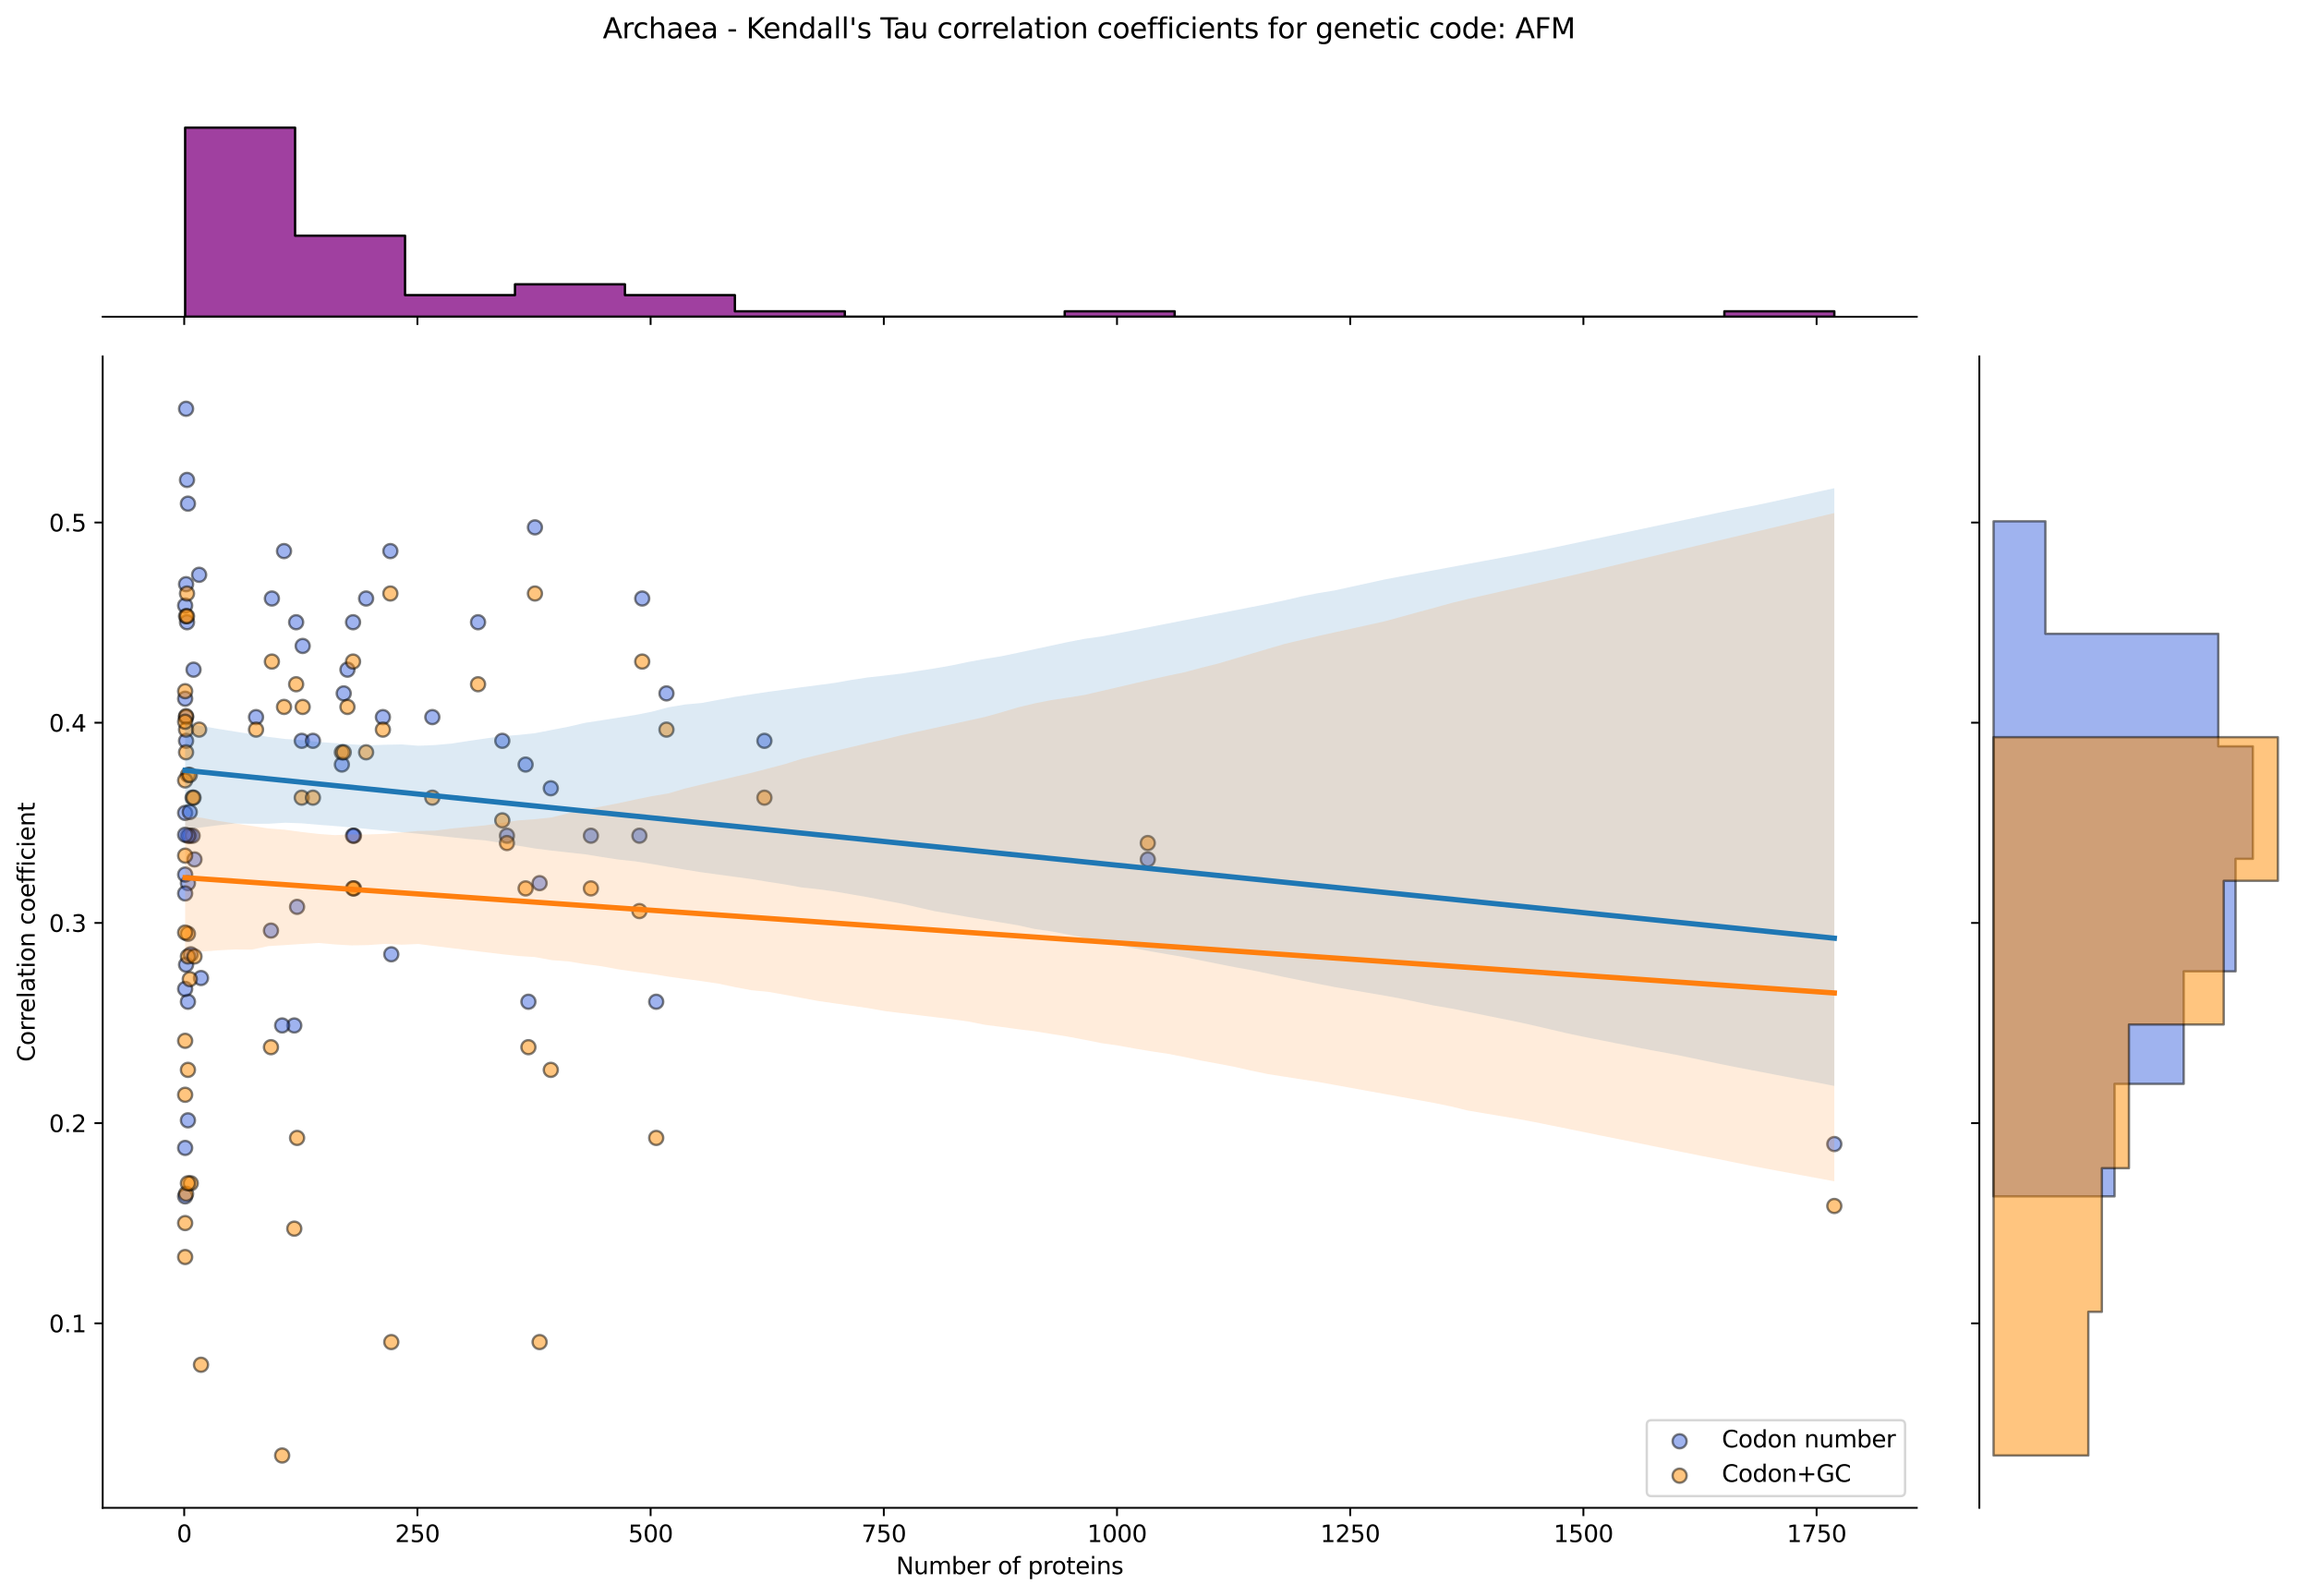 <?xml version="1.0" encoding="utf-8" standalone="no"?>
<!DOCTYPE svg PUBLIC "-//W3C//DTD SVG 1.1//EN"
  "http://www.w3.org/Graphics/SVG/1.1/DTD/svg11.dtd">
<svg xmlns:xlink="http://www.w3.org/1999/xlink" width="984.456pt" height="680.423pt" viewBox="0 0 984.456 680.423" xmlns="http://www.w3.org/2000/svg" version="1.1">
 <defs>
  <style type="text/css">*{stroke-linejoin: round; stroke-linecap: butt}</style>
 </defs>
 <g id="figure_1">
  <g id="patch_1">
   <path d="M 0 680.423 
L 984.456 680.423 
L 984.456 0 
L 0 0 
z
" style="fill: #ffffff"/>
  </g>
  <g id="axes_1">
   <g id="patch_2">
    <path d="M 43.781 642.867 
L 817.232 642.867 
L 817.232 151.966 
L 43.781 151.966 
z
" style="fill: #ffffff"/>
   </g>
   <g id="PathCollection_1">
    <defs>
     <path id="m6d6fbabe45" d="M 0 3 
C 0.796 3 1.559 2.684 2.121 2.121 
C 2.684 1.559 3 0.796 3 0 
C 3 -0.796 2.684 -1.559 2.121 -2.121 
C 1.559 -2.684 0.796 -3 0 -3 
C -0.796 -3 -1.559 -2.684 -2.121 -2.121 
C -2.684 -1.559 -3 -0.796 -3 0 
C -3 0.796 -2.684 1.559 -2.121 2.121 
C -1.559 2.684 -0.796 3 0 3 
z
" style="stroke: #000000; stroke-opacity: 0.5"/>
    </defs>
    <g clip-path="url(#p370d62d1ea)">
     <use xlink:href="#m6d6fbabe45" x="125.469" y="437.204" style="fill: #4169e1; fill-opacity: 0.5; stroke: #000000; stroke-opacity: 0.5"/>
     <use xlink:href="#m6d6fbabe45" x="203.817" y="265.292" style="fill: #4169e1; fill-opacity: 0.5; stroke: #000000; stroke-opacity: 0.5"/>
     <use xlink:href="#m6d6fbabe45" x="109.163" y="305.742" style="fill: #4169e1; fill-opacity: 0.5; stroke: #000000; stroke-opacity: 0.5"/>
     <use xlink:href="#m6d6fbabe45" x="115.527" y="396.754" style="fill: #4169e1; fill-opacity: 0.5; stroke: #000000; stroke-opacity: 0.5"/>
     <use xlink:href="#m6d6fbabe45" x="184.329" y="305.742" style="fill: #4169e1; fill-opacity: 0.5; stroke: #000000; stroke-opacity: 0.5"/>
     <use xlink:href="#m6d6fbabe45" x="80.927" y="356.304" style="fill: #4169e1; fill-opacity: 0.5; stroke: #000000; stroke-opacity: 0.5"/>
     <use xlink:href="#m6d6fbabe45" x="272.619" y="356.304" style="fill: #4169e1; fill-opacity: 0.5; stroke: #000000; stroke-opacity: 0.5"/>
     <use xlink:href="#m6d6fbabe45" x="145.752" y="325.967" style="fill: #4169e1; fill-opacity: 0.5; stroke: #000000; stroke-opacity: 0.5"/>
     <use xlink:href="#m6d6fbabe45" x="80.131" y="214.729" style="fill: #4169e1; fill-opacity: 0.5; stroke: #000000; stroke-opacity: 0.5"/>
     <use xlink:href="#m6d6fbabe45" x="78.938" y="489.415" style="fill: #4169e1; fill-opacity: 0.5; stroke: #000000; stroke-opacity: 0.5"/>
     <use xlink:href="#m6d6fbabe45" x="79.336" y="411.295" style="fill: #4169e1; fill-opacity: 0.5; stroke: #000000; stroke-opacity: 0.5"/>
     <use xlink:href="#m6d6fbabe45" x="273.812" y="255.179" style="fill: #4169e1; fill-opacity: 0.5; stroke: #000000; stroke-opacity: 0.5"/>
     <use xlink:href="#m6d6fbabe45" x="78.938" y="346.58" style="fill: #4169e1; fill-opacity: 0.5; stroke: #000000; stroke-opacity: 0.5"/>
     <use xlink:href="#m6d6fbabe45" x="120.299" y="437.204" style="fill: #4169e1; fill-opacity: 0.5; stroke: #000000; stroke-opacity: 0.5"/>
     <use xlink:href="#m6d6fbabe45" x="81.324" y="406.867" style="fill: #4169e1; fill-opacity: 0.5; stroke: #000000; stroke-opacity: 0.5"/>
     <use xlink:href="#m6d6fbabe45" x="126.265" y="265.292" style="fill: #4169e1; fill-opacity: 0.5; stroke: #000000; stroke-opacity: 0.5"/>
     <use xlink:href="#m6d6fbabe45" x="126.662" y="386.642" style="fill: #4169e1; fill-opacity: 0.5; stroke: #000000; stroke-opacity: 0.5"/>
     <use xlink:href="#m6d6fbabe45" x="163.251" y="305.742" style="fill: #4169e1; fill-opacity: 0.5; stroke: #000000; stroke-opacity: 0.5"/>
     <use xlink:href="#m6d6fbabe45" x="82.12" y="356.304" style="fill: #4169e1; fill-opacity: 0.5; stroke: #000000; stroke-opacity: 0.5"/>
     <use xlink:href="#m6d6fbabe45" x="782.075" y="487.767" style="fill: #4169e1; fill-opacity: 0.5; stroke: #000000; stroke-opacity: 0.5"/>
     <use xlink:href="#m6d6fbabe45" x="79.734" y="265.292" style="fill: #4169e1; fill-opacity: 0.5; stroke: #000000; stroke-opacity: 0.5"/>
     <use xlink:href="#m6d6fbabe45" x="121.095" y="234.954" style="fill: #4169e1; fill-opacity: 0.5; stroke: #000000; stroke-opacity: 0.5"/>
     <use xlink:href="#m6d6fbabe45" x="128.651" y="315.854" style="fill: #4169e1; fill-opacity: 0.5; stroke: #000000; stroke-opacity: 0.5"/>
     <use xlink:href="#m6d6fbabe45" x="225.292" y="427.092" style="fill: #4169e1; fill-opacity: 0.5; stroke: #000000; stroke-opacity: 0.5"/>
     <use xlink:href="#m6d6fbabe45" x="79.336" y="174.279" style="fill: #4169e1; fill-opacity: 0.5; stroke: #000000; stroke-opacity: 0.5"/>
     <use xlink:href="#m6d6fbabe45" x="325.911" y="315.854" style="fill: #4169e1; fill-opacity: 0.5; stroke: #000000; stroke-opacity: 0.5"/>
     <use xlink:href="#m6d6fbabe45" x="234.837" y="336.079" style="fill: #4169e1; fill-opacity: 0.5; stroke: #000000; stroke-opacity: 0.5"/>
     <use xlink:href="#m6d6fbabe45" x="78.938" y="297.898" style="fill: #4169e1; fill-opacity: 0.5; stroke: #000000; stroke-opacity: 0.5"/>
     <use xlink:href="#m6d6fbabe45" x="79.336" y="315.854" style="fill: #4169e1; fill-opacity: 0.5; stroke: #000000; stroke-opacity: 0.5"/>
     <use xlink:href="#m6d6fbabe45" x="115.924" y="255.179" style="fill: #4169e1; fill-opacity: 0.5; stroke: #000000; stroke-opacity: 0.5"/>
     <use xlink:href="#m6d6fbabe45" x="78.938" y="258.17" style="fill: #4169e1; fill-opacity: 0.5; stroke: #000000; stroke-opacity: 0.5"/>
     <use xlink:href="#m6d6fbabe45" x="80.927" y="346.192" style="fill: #4169e1; fill-opacity: 0.5; stroke: #000000; stroke-opacity: 0.5"/>
     <use xlink:href="#m6d6fbabe45" x="146.547" y="295.629" style="fill: #4169e1; fill-opacity: 0.5; stroke: #000000; stroke-opacity: 0.5"/>
     <use xlink:href="#m6d6fbabe45" x="279.778" y="427.092" style="fill: #4169e1; fill-opacity: 0.5; stroke: #000000; stroke-opacity: 0.5"/>
     <use xlink:href="#m6d6fbabe45" x="150.922" y="356.304" style="fill: #4169e1; fill-opacity: 0.5; stroke: #000000; stroke-opacity: 0.5"/>
     <use xlink:href="#m6d6fbabe45" x="284.152" y="295.629" style="fill: #4169e1; fill-opacity: 0.5; stroke: #000000; stroke-opacity: 0.5"/>
     <use xlink:href="#m6d6fbabe45" x="80.131" y="376.529" style="fill: #4169e1; fill-opacity: 0.5; stroke: #000000; stroke-opacity: 0.5"/>
     <use xlink:href="#m6d6fbabe45" x="214.157" y="315.854" style="fill: #4169e1; fill-opacity: 0.5; stroke: #000000; stroke-opacity: 0.5"/>
     <use xlink:href="#m6d6fbabe45" x="150.524" y="265.292" style="fill: #4169e1; fill-opacity: 0.5; stroke: #000000; stroke-opacity: 0.5"/>
     <use xlink:href="#m6d6fbabe45" x="78.938" y="372.864" style="fill: #4169e1; fill-opacity: 0.5; stroke: #000000; stroke-opacity: 0.5"/>
     <use xlink:href="#m6d6fbabe45" x="82.517" y="285.517" style="fill: #4169e1; fill-opacity: 0.5; stroke: #000000; stroke-opacity: 0.5"/>
     <use xlink:href="#m6d6fbabe45" x="489.366" y="366.417" style="fill: #4169e1; fill-opacity: 0.5; stroke: #000000; stroke-opacity: 0.5"/>
     <use xlink:href="#m6d6fbabe45" x="228.076" y="224.842" style="fill: #4169e1; fill-opacity: 0.5; stroke: #000000; stroke-opacity: 0.5"/>
     <use xlink:href="#m6d6fbabe45" x="230.065" y="376.529" style="fill: #4169e1; fill-opacity: 0.5; stroke: #000000; stroke-opacity: 0.5"/>
     <use xlink:href="#m6d6fbabe45" x="80.131" y="356.304" style="fill: #4169e1; fill-opacity: 0.5; stroke: #000000; stroke-opacity: 0.5"/>
     <use xlink:href="#m6d6fbabe45" x="251.938" y="356.304" style="fill: #4169e1; fill-opacity: 0.5; stroke: #000000; stroke-opacity: 0.5"/>
     <use xlink:href="#m6d6fbabe45" x="79.336" y="249.068" style="fill: #4169e1; fill-opacity: 0.5; stroke: #000000; stroke-opacity: 0.5"/>
     <use xlink:href="#m6d6fbabe45" x="82.915" y="366.417" style="fill: #4169e1; fill-opacity: 0.5; stroke: #000000; stroke-opacity: 0.5"/>
     <use xlink:href="#m6d6fbabe45" x="133.423" y="315.854" style="fill: #4169e1; fill-opacity: 0.5; stroke: #000000; stroke-opacity: 0.5"/>
     <use xlink:href="#m6d6fbabe45" x="129.049" y="275.404" style="fill: #4169e1; fill-opacity: 0.5; stroke: #000000; stroke-opacity: 0.5"/>
     <use xlink:href="#m6d6fbabe45" x="156.092" y="255.179" style="fill: #4169e1; fill-opacity: 0.5; stroke: #000000; stroke-opacity: 0.5"/>
     <use xlink:href="#m6d6fbabe45" x="224.099" y="325.967" style="fill: #4169e1; fill-opacity: 0.5; stroke: #000000; stroke-opacity: 0.5"/>
     <use xlink:href="#m6d6fbabe45" x="85.699" y="416.979" style="fill: #4169e1; fill-opacity: 0.5; stroke: #000000; stroke-opacity: 0.5"/>
     <use xlink:href="#m6d6fbabe45" x="80.131" y="477.654" style="fill: #4169e1; fill-opacity: 0.5; stroke: #000000; stroke-opacity: 0.5"/>
     <use xlink:href="#m6d6fbabe45" x="80.131" y="427.092" style="fill: #4169e1; fill-opacity: 0.5; stroke: #000000; stroke-opacity: 0.5"/>
     <use xlink:href="#m6d6fbabe45" x="79.336" y="305.742" style="fill: #4169e1; fill-opacity: 0.5; stroke: #000000; stroke-opacity: 0.5"/>
     <use xlink:href="#m6d6fbabe45" x="166.83" y="406.867" style="fill: #4169e1; fill-opacity: 0.5; stroke: #000000; stroke-opacity: 0.5"/>
     <use xlink:href="#m6d6fbabe45" x="78.938" y="355.9" style="fill: #4169e1; fill-opacity: 0.5; stroke: #000000; stroke-opacity: 0.5"/>
     <use xlink:href="#m6d6fbabe45" x="216.145" y="356.304" style="fill: #4169e1; fill-opacity: 0.5; stroke: #000000; stroke-opacity: 0.5"/>
     <use xlink:href="#m6d6fbabe45" x="84.904" y="245.067" style="fill: #4169e1; fill-opacity: 0.5; stroke: #000000; stroke-opacity: 0.5"/>
     <use xlink:href="#m6d6fbabe45" x="150.524" y="356.304" style="fill: #4169e1; fill-opacity: 0.5; stroke: #000000; stroke-opacity: 0.5"/>
     <use xlink:href="#m6d6fbabe45" x="78.938" y="380.925" style="fill: #4169e1; fill-opacity: 0.5; stroke: #000000; stroke-opacity: 0.5"/>
     <use xlink:href="#m6d6fbabe45" x="79.734" y="204.617" style="fill: #4169e1; fill-opacity: 0.5; stroke: #000000; stroke-opacity: 0.5"/>
     <use xlink:href="#m6d6fbabe45" x="148.138" y="285.517" style="fill: #4169e1; fill-opacity: 0.5; stroke: #000000; stroke-opacity: 0.5"/>
     <use xlink:href="#m6d6fbabe45" x="166.433" y="234.954" style="fill: #4169e1; fill-opacity: 0.5; stroke: #000000; stroke-opacity: 0.5"/>
     <use xlink:href="#m6d6fbabe45" x="78.938" y="510.08" style="fill: #4169e1; fill-opacity: 0.5; stroke: #000000; stroke-opacity: 0.5"/>
     <use xlink:href="#m6d6fbabe45" x="78.938" y="421.628" style="fill: #4169e1; fill-opacity: 0.5; stroke: #000000; stroke-opacity: 0.5"/>
    </g>
   </g>
   <g id="PathCollection_2">
    <defs>
     <path id="mbff0a29e6e" d="M 0 3 
C 0.796 3 1.559 2.684 2.121 2.121 
C 2.684 1.559 3 0.796 3 0 
C 3 -0.796 2.684 -1.559 2.121 -2.121 
C 1.559 -2.684 0.796 -3 0 -3 
C -0.796 -3 -1.559 -2.684 -2.121 -2.121 
C -2.684 -1.559 -3 -0.796 -3 0 
C -3 0.796 -2.684 1.559 -2.121 2.121 
C -1.559 2.684 -0.796 3 0 3 
z
" style="stroke: #000000; stroke-opacity: 0.5"/>
    </defs>
    <g clip-path="url(#p370d62d1ea)">
     <use xlink:href="#mbff0a29e6e" x="125.469" y="523.841" style="fill: #ff8c00; fill-opacity: 0.5; stroke: #000000; stroke-opacity: 0.5"/>
     <use xlink:href="#mbff0a29e6e" x="203.817" y="291.731" style="fill: #ff8c00; fill-opacity: 0.5; stroke: #000000; stroke-opacity: 0.5"/>
     <use xlink:href="#mbff0a29e6e" x="109.163" y="311.073" style="fill: #ff8c00; fill-opacity: 0.5; stroke: #000000; stroke-opacity: 0.5"/>
     <use xlink:href="#mbff0a29e6e" x="115.527" y="446.471" style="fill: #ff8c00; fill-opacity: 0.5; stroke: #000000; stroke-opacity: 0.5"/>
     <use xlink:href="#mbff0a29e6e" x="184.329" y="340.087" style="fill: #ff8c00; fill-opacity: 0.5; stroke: #000000; stroke-opacity: 0.5"/>
     <use xlink:href="#mbff0a29e6e" x="80.927" y="417.457" style="fill: #ff8c00; fill-opacity: 0.5; stroke: #000000; stroke-opacity: 0.5"/>
     <use xlink:href="#mbff0a29e6e" x="272.619" y="388.443" style="fill: #ff8c00; fill-opacity: 0.5; stroke: #000000; stroke-opacity: 0.5"/>
     <use xlink:href="#mbff0a29e6e" x="145.752" y="320.745" style="fill: #ff8c00; fill-opacity: 0.5; stroke: #000000; stroke-opacity: 0.5"/>
     <use xlink:href="#mbff0a29e6e" x="80.131" y="330.416" style="fill: #ff8c00; fill-opacity: 0.5; stroke: #000000; stroke-opacity: 0.5"/>
     <use xlink:href="#mbff0a29e6e" x="78.938" y="466.759" style="fill: #ff8c00; fill-opacity: 0.5; stroke: #000000; stroke-opacity: 0.5"/>
     <use xlink:href="#mbff0a29e6e" x="79.336" y="508.963" style="fill: #ff8c00; fill-opacity: 0.5; stroke: #000000; stroke-opacity: 0.5"/>
     <use xlink:href="#mbff0a29e6e" x="273.812" y="282.06" style="fill: #ff8c00; fill-opacity: 0.5; stroke: #000000; stroke-opacity: 0.5"/>
     <use xlink:href="#mbff0a29e6e" x="78.938" y="364.797" style="fill: #ff8c00; fill-opacity: 0.5; stroke: #000000; stroke-opacity: 0.5"/>
     <use xlink:href="#mbff0a29e6e" x="120.299" y="620.553" style="fill: #ff8c00; fill-opacity: 0.5; stroke: #000000; stroke-opacity: 0.5"/>
     <use xlink:href="#mbff0a29e6e" x="81.324" y="504.498" style="fill: #ff8c00; fill-opacity: 0.5; stroke: #000000; stroke-opacity: 0.5"/>
     <use xlink:href="#mbff0a29e6e" x="126.265" y="291.731" style="fill: #ff8c00; fill-opacity: 0.5; stroke: #000000; stroke-opacity: 0.5"/>
     <use xlink:href="#mbff0a29e6e" x="126.662" y="485.156" style="fill: #ff8c00; fill-opacity: 0.5; stroke: #000000; stroke-opacity: 0.5"/>
     <use xlink:href="#mbff0a29e6e" x="163.251" y="311.073" style="fill: #ff8c00; fill-opacity: 0.5; stroke: #000000; stroke-opacity: 0.5"/>
     <use xlink:href="#mbff0a29e6e" x="82.12" y="340.087" style="fill: #ff8c00; fill-opacity: 0.5; stroke: #000000; stroke-opacity: 0.5"/>
     <use xlink:href="#mbff0a29e6e" x="782.075" y="514.169" style="fill: #ff8c00; fill-opacity: 0.5; stroke: #000000; stroke-opacity: 0.5"/>
     <use xlink:href="#mbff0a29e6e" x="79.734" y="253.046" style="fill: #ff8c00; fill-opacity: 0.5; stroke: #000000; stroke-opacity: 0.5"/>
     <use xlink:href="#mbff0a29e6e" x="121.095" y="301.402" style="fill: #ff8c00; fill-opacity: 0.5; stroke: #000000; stroke-opacity: 0.5"/>
     <use xlink:href="#mbff0a29e6e" x="128.651" y="340.087" style="fill: #ff8c00; fill-opacity: 0.5; stroke: #000000; stroke-opacity: 0.5"/>
     <use xlink:href="#mbff0a29e6e" x="225.292" y="446.471" style="fill: #ff8c00; fill-opacity: 0.5; stroke: #000000; stroke-opacity: 0.5"/>
     <use xlink:href="#mbff0a29e6e" x="79.336" y="262.717" style="fill: #ff8c00; fill-opacity: 0.5; stroke: #000000; stroke-opacity: 0.5"/>
     <use xlink:href="#mbff0a29e6e" x="325.911" y="340.087" style="fill: #ff8c00; fill-opacity: 0.5; stroke: #000000; stroke-opacity: 0.5"/>
     <use xlink:href="#mbff0a29e6e" x="234.837" y="456.142" style="fill: #ff8c00; fill-opacity: 0.5; stroke: #000000; stroke-opacity: 0.5"/>
     <use xlink:href="#mbff0a29e6e" x="78.938" y="332.74" style="fill: #ff8c00; fill-opacity: 0.5; stroke: #000000; stroke-opacity: 0.5"/>
     <use xlink:href="#mbff0a29e6e" x="79.336" y="320.745" style="fill: #ff8c00; fill-opacity: 0.5; stroke: #000000; stroke-opacity: 0.5"/>
     <use xlink:href="#mbff0a29e6e" x="115.924" y="282.06" style="fill: #ff8c00; fill-opacity: 0.5; stroke: #000000; stroke-opacity: 0.5"/>
     <use xlink:href="#mbff0a29e6e" x="78.938" y="294.694" style="fill: #ff8c00; fill-opacity: 0.5; stroke: #000000; stroke-opacity: 0.5"/>
     <use xlink:href="#mbff0a29e6e" x="80.927" y="330.416" style="fill: #ff8c00; fill-opacity: 0.5; stroke: #000000; stroke-opacity: 0.5"/>
     <use xlink:href="#mbff0a29e6e" x="146.547" y="320.745" style="fill: #ff8c00; fill-opacity: 0.5; stroke: #000000; stroke-opacity: 0.5"/>
     <use xlink:href="#mbff0a29e6e" x="279.778" y="485.156" style="fill: #ff8c00; fill-opacity: 0.5; stroke: #000000; stroke-opacity: 0.5"/>
     <use xlink:href="#mbff0a29e6e" x="150.922" y="378.772" style="fill: #ff8c00; fill-opacity: 0.5; stroke: #000000; stroke-opacity: 0.5"/>
     <use xlink:href="#mbff0a29e6e" x="284.152" y="311.073" style="fill: #ff8c00; fill-opacity: 0.5; stroke: #000000; stroke-opacity: 0.5"/>
     <use xlink:href="#mbff0a29e6e" x="80.131" y="398.115" style="fill: #ff8c00; fill-opacity: 0.5; stroke: #000000; stroke-opacity: 0.5"/>
     <use xlink:href="#mbff0a29e6e" x="214.157" y="349.758" style="fill: #ff8c00; fill-opacity: 0.5; stroke: #000000; stroke-opacity: 0.5"/>
     <use xlink:href="#mbff0a29e6e" x="150.524" y="282.06" style="fill: #ff8c00; fill-opacity: 0.5; stroke: #000000; stroke-opacity: 0.5"/>
     <use xlink:href="#mbff0a29e6e" x="78.938" y="443.744" style="fill: #ff8c00; fill-opacity: 0.5; stroke: #000000; stroke-opacity: 0.5"/>
     <use xlink:href="#mbff0a29e6e" x="82.517" y="340.087" style="fill: #ff8c00; fill-opacity: 0.5; stroke: #000000; stroke-opacity: 0.5"/>
     <use xlink:href="#mbff0a29e6e" x="489.366" y="359.43" style="fill: #ff8c00; fill-opacity: 0.5; stroke: #000000; stroke-opacity: 0.5"/>
     <use xlink:href="#mbff0a29e6e" x="228.076" y="253.046" style="fill: #ff8c00; fill-opacity: 0.5; stroke: #000000; stroke-opacity: 0.5"/>
     <use xlink:href="#mbff0a29e6e" x="230.065" y="572.197" style="fill: #ff8c00; fill-opacity: 0.5; stroke: #000000; stroke-opacity: 0.5"/>
     <use xlink:href="#mbff0a29e6e" x="80.131" y="407.786" style="fill: #ff8c00; fill-opacity: 0.5; stroke: #000000; stroke-opacity: 0.5"/>
     <use xlink:href="#mbff0a29e6e" x="251.938" y="378.772" style="fill: #ff8c00; fill-opacity: 0.5; stroke: #000000; stroke-opacity: 0.5"/>
     <use xlink:href="#mbff0a29e6e" x="79.336" y="305.331" style="fill: #ff8c00; fill-opacity: 0.5; stroke: #000000; stroke-opacity: 0.5"/>
     <use xlink:href="#mbff0a29e6e" x="82.915" y="407.786" style="fill: #ff8c00; fill-opacity: 0.5; stroke: #000000; stroke-opacity: 0.5"/>
     <use xlink:href="#mbff0a29e6e" x="133.423" y="340.087" style="fill: #ff8c00; fill-opacity: 0.5; stroke: #000000; stroke-opacity: 0.5"/>
     <use xlink:href="#mbff0a29e6e" x="129.049" y="301.402" style="fill: #ff8c00; fill-opacity: 0.5; stroke: #000000; stroke-opacity: 0.5"/>
     <use xlink:href="#mbff0a29e6e" x="156.092" y="320.745" style="fill: #ff8c00; fill-opacity: 0.5; stroke: #000000; stroke-opacity: 0.5"/>
     <use xlink:href="#mbff0a29e6e" x="224.099" y="378.772" style="fill: #ff8c00; fill-opacity: 0.5; stroke: #000000; stroke-opacity: 0.5"/>
     <use xlink:href="#mbff0a29e6e" x="85.699" y="581.868" style="fill: #ff8c00; fill-opacity: 0.5; stroke: #000000; stroke-opacity: 0.5"/>
     <use xlink:href="#mbff0a29e6e" x="80.131" y="504.498" style="fill: #ff8c00; fill-opacity: 0.5; stroke: #000000; stroke-opacity: 0.5"/>
     <use xlink:href="#mbff0a29e6e" x="80.131" y="456.142" style="fill: #ff8c00; fill-opacity: 0.5; stroke: #000000; stroke-opacity: 0.5"/>
     <use xlink:href="#mbff0a29e6e" x="79.336" y="311.073" style="fill: #ff8c00; fill-opacity: 0.5; stroke: #000000; stroke-opacity: 0.5"/>
     <use xlink:href="#mbff0a29e6e" x="166.83" y="572.197" style="fill: #ff8c00; fill-opacity: 0.5; stroke: #000000; stroke-opacity: 0.5"/>
     <use xlink:href="#mbff0a29e6e" x="78.938" y="521.459" style="fill: #ff8c00; fill-opacity: 0.5; stroke: #000000; stroke-opacity: 0.5"/>
     <use xlink:href="#mbff0a29e6e" x="216.145" y="359.43" style="fill: #ff8c00; fill-opacity: 0.5; stroke: #000000; stroke-opacity: 0.5"/>
     <use xlink:href="#mbff0a29e6e" x="84.904" y="311.073" style="fill: #ff8c00; fill-opacity: 0.5; stroke: #000000; stroke-opacity: 0.5"/>
     <use xlink:href="#mbff0a29e6e" x="150.524" y="378.772" style="fill: #ff8c00; fill-opacity: 0.5; stroke: #000000; stroke-opacity: 0.5"/>
     <use xlink:href="#mbff0a29e6e" x="78.938" y="397.588" style="fill: #ff8c00; fill-opacity: 0.5; stroke: #000000; stroke-opacity: 0.5"/>
     <use xlink:href="#mbff0a29e6e" x="79.734" y="262.717" style="fill: #ff8c00; fill-opacity: 0.5; stroke: #000000; stroke-opacity: 0.5"/>
     <use xlink:href="#mbff0a29e6e" x="148.138" y="301.402" style="fill: #ff8c00; fill-opacity: 0.5; stroke: #000000; stroke-opacity: 0.5"/>
     <use xlink:href="#mbff0a29e6e" x="166.433" y="253.046" style="fill: #ff8c00; fill-opacity: 0.5; stroke: #000000; stroke-opacity: 0.5"/>
     <use xlink:href="#mbff0a29e6e" x="78.938" y="535.929" style="fill: #ff8c00; fill-opacity: 0.5; stroke: #000000; stroke-opacity: 0.5"/>
     <use xlink:href="#mbff0a29e6e" x="78.938" y="307.714" style="fill: #ff8c00; fill-opacity: 0.5; stroke: #000000; stroke-opacity: 0.5"/>
    </g>
   </g>
   <g id="PolyCollection_1">
    <path d="M 78.938 308.354 
L 78.938 353.723 
L 86.04 352.753 
L 93.143 351.832 
L 100.245 351.098 
L 107.348 351.224 
L 114.45 351.209 
L 121.552 350.773 
L 128.655 351.025 
L 135.757 351.632 
L 142.86 352.186 
L 149.962 352.798 
L 157.064 353.467 
L 164.167 354.13 
L 171.269 354.816 
L 178.372 355.456 
L 185.474 356.239 
L 192.576 356.97 
L 199.679 357.687 
L 206.781 358.29 
L 213.884 359.417 
L 220.986 360.593 
L 228.088 361.755 
L 235.191 362.653 
L 242.293 363.457 
L 249.396 364.216 
L 256.498 365.37 
L 263.6 366.466 
L 270.703 367.222 
L 277.805 368.334 
L 284.908 369.585 
L 292.01 370.769 
L 299.112 371.9 
L 306.215 372.867 
L 313.317 373.834 
L 320.419 374.796 
L 327.522 375.978 
L 334.624 377.068 
L 341.727 378.362 
L 348.829 379.11 
L 355.931 380.103 
L 363.034 381.319 
L 370.136 382.552 
L 377.239 383.937 
L 384.341 385.244 
L 391.443 386.876 
L 398.546 388.488 
L 405.648 389.697 
L 412.751 390.97 
L 419.853 392.144 
L 426.955 393.324 
L 434.058 394.51 
L 441.16 396.076 
L 448.263 397.092 
L 455.365 398.461 
L 462.467 399.861 
L 469.57 401.356 
L 476.672 402.847 
L 483.775 404.332 
L 490.877 405.67 
L 497.979 406.894 
L 505.082 408.11 
L 512.184 409.522 
L 519.287 410.935 
L 526.389 412.347 
L 533.491 413.615 
L 540.594 415.078 
L 547.696 416.604 
L 554.799 418.024 
L 561.901 419.436 
L 569.003 420.832 
L 576.106 422.051 
L 583.208 423.271 
L 590.31 424.49 
L 597.413 425.788 
L 604.515 427.274 
L 611.618 428.759 
L 618.72 429.964 
L 625.822 431.402 
L 632.925 432.84 
L 640.027 434.277 
L 647.13 435.715 
L 654.232 437.293 
L 661.334 438.955 
L 668.437 440.617 
L 675.539 442.102 
L 682.642 443.521 
L 689.744 444.939 
L 696.846 446.352 
L 703.949 447.742 
L 711.051 449.023 
L 718.154 450.435 
L 725.256 451.927 
L 732.358 453.419 
L 739.461 454.843 
L 746.563 456.209 
L 753.666 457.574 
L 760.768 458.938 
L 767.87 460.3 
L 774.973 461.591 
L 782.075 462.991 
L 782.075 208.147 
L 782.075 208.147 
L 774.973 209.697 
L 767.87 211.247 
L 760.768 212.797 
L 753.666 214.347 
L 746.563 215.825 
L 739.461 217.161 
L 732.358 218.66 
L 725.256 220.165 
L 718.154 221.669 
L 711.051 223.173 
L 703.949 224.678 
L 696.846 226.182 
L 689.744 227.686 
L 682.642 229.191 
L 675.539 230.695 
L 668.437 232.199 
L 661.334 233.704 
L 654.232 235.1 
L 647.13 236.478 
L 640.027 237.797 
L 632.925 239.117 
L 625.822 240.437 
L 618.72 241.756 
L 611.618 243.076 
L 604.515 244.396 
L 597.413 245.716 
L 590.31 247.063 
L 583.208 248.619 
L 576.106 250.176 
L 569.003 251.733 
L 561.901 252.896 
L 554.799 254.31 
L 547.696 255.955 
L 540.594 257.443 
L 533.491 258.834 
L 526.389 260.227 
L 519.287 261.62 
L 512.184 263.013 
L 505.082 264.412 
L 497.979 265.81 
L 490.877 267.209 
L 483.775 268.607 
L 476.672 270.006 
L 469.57 271.357 
L 462.467 272.358 
L 455.365 273.716 
L 448.263 275.244 
L 441.16 276.775 
L 434.058 278.305 
L 426.955 279.78 
L 419.853 280.93 
L 412.751 282.234 
L 405.648 283.719 
L 398.546 284.957 
L 391.443 286.061 
L 384.341 287.166 
L 377.239 288.035 
L 370.136 288.809 
L 363.034 289.879 
L 355.931 291.143 
L 348.829 292.089 
L 341.727 293.003 
L 334.624 293.981 
L 327.522 294.946 
L 320.419 296.02 
L 313.317 297.103 
L 306.215 298.398 
L 299.112 299.723 
L 292.01 300.367 
L 284.908 301.566 
L 277.805 303.456 
L 270.703 304.855 
L 263.6 305.967 
L 256.498 307.094 
L 249.396 308.188 
L 242.293 309.842 
L 235.191 311.217 
L 228.088 312.595 
L 220.986 313.347 
L 213.884 313.869 
L 206.781 314.884 
L 199.679 315.911 
L 192.576 317.012 
L 185.474 317.653 
L 178.372 317.947 
L 171.269 317.379 
L 164.167 317.524 
L 157.064 317.772 
L 149.962 317.36 
L 142.86 316.81 
L 135.757 316.348 
L 128.655 315.529 
L 121.552 315.062 
L 114.45 314.192 
L 107.348 313.055 
L 100.245 311.911 
L 93.143 310.778 
L 86.04 309.566 
L 78.938 308.354 
z
" clip-path="url(#p370d62d1ea)" style="fill: #1f77b4; fill-opacity: 0.15"/>
   </g>
   <g id="PolyCollection_2">
    <path d="M 78.938 347.968 
L 78.938 406.798 
L 86.04 405.706 
L 93.143 405.166 
L 100.245 404.808 
L 107.348 404.875 
L 114.45 403.37 
L 121.552 402.94 
L 128.655 402.455 
L 135.757 402.041 
L 142.86 402.671 
L 149.962 403.071 
L 157.064 402.929 
L 164.167 402.434 
L 171.269 402.775 
L 178.372 402.471 
L 185.474 403.386 
L 192.576 404.236 
L 199.679 405.103 
L 206.781 405.962 
L 213.884 406.822 
L 220.986 407.587 
L 228.088 408.05 
L 235.191 409.352 
L 242.293 409.891 
L 249.396 411.063 
L 256.498 411.974 
L 263.6 413.273 
L 270.703 414.312 
L 277.805 415.235 
L 284.908 416.379 
L 292.01 417.361 
L 299.112 418.296 
L 306.215 419.359 
L 313.317 420.856 
L 320.419 422.191 
L 327.522 422.867 
L 334.624 424.122 
L 341.727 425.453 
L 348.829 426.775 
L 355.931 427.79 
L 363.034 428.805 
L 370.136 429.819 
L 377.239 431.075 
L 384.341 431.942 
L 391.443 432.798 
L 398.546 433.663 
L 405.648 434.527 
L 412.751 435.501 
L 419.853 436.909 
L 426.955 437.834 
L 434.058 438.804 
L 441.16 439.681 
L 448.263 440.837 
L 455.365 441.976 
L 462.467 443.325 
L 469.57 444.745 
L 476.672 445.763 
L 483.775 447.047 
L 490.877 448.227 
L 497.979 449.302 
L 505.082 450.678 
L 512.184 452.202 
L 519.287 453.497 
L 526.389 454.857 
L 533.491 456.474 
L 540.594 457.94 
L 547.696 459.053 
L 554.799 460.163 
L 561.901 461.269 
L 569.003 462.554 
L 576.106 463.842 
L 583.208 465.129 
L 590.31 466.416 
L 597.413 467.702 
L 604.515 468.989 
L 611.618 470.276 
L 618.72 471.759 
L 625.822 473.481 
L 632.925 474.676 
L 640.027 475.872 
L 647.13 477.054 
L 654.232 478.392 
L 661.334 479.828 
L 668.437 481.263 
L 675.539 482.709 
L 682.642 484.174 
L 689.744 485.585 
L 696.846 487.032 
L 703.949 488.477 
L 711.051 489.916 
L 718.154 491.355 
L 725.256 492.791 
L 732.358 494.139 
L 739.461 495.584 
L 746.563 497.027 
L 753.666 498.375 
L 760.768 499.695 
L 767.87 501.014 
L 774.973 502.333 
L 782.075 503.65 
L 782.075 218.733 
L 782.075 218.733 
L 774.973 220.421 
L 767.87 222.108 
L 760.768 223.796 
L 753.666 225.484 
L 746.563 227.172 
L 739.461 228.86 
L 732.358 230.548 
L 725.256 232.236 
L 718.154 233.924 
L 711.051 235.612 
L 703.949 237.301 
L 696.846 238.992 
L 689.744 240.683 
L 682.642 242.374 
L 675.539 244.065 
L 668.437 245.72 
L 661.334 247.327 
L 654.232 248.934 
L 647.13 250.545 
L 640.027 252.158 
L 632.925 253.771 
L 625.822 255.384 
L 618.72 257.122 
L 611.618 259.097 
L 604.515 261.02 
L 597.413 262.968 
L 590.31 264.916 
L 583.208 266.487 
L 576.106 268.051 
L 569.003 269.614 
L 561.901 271.178 
L 554.799 272.846 
L 547.696 274.539 
L 540.594 276.624 
L 533.491 278.724 
L 526.389 280.823 
L 519.287 282.923 
L 512.184 284.697 
L 505.082 286.609 
L 497.979 288.089 
L 490.877 289.672 
L 483.775 291.323 
L 476.672 292.974 
L 469.57 294.625 
L 462.467 296.281 
L 455.365 297.418 
L 448.263 298.476 
L 441.16 299.887 
L 434.058 301.583 
L 426.955 303.699 
L 419.853 305.692 
L 412.751 307.244 
L 405.648 308.797 
L 398.546 310.349 
L 391.443 311.901 
L 384.341 313.453 
L 377.239 315.191 
L 370.136 316.799 
L 363.034 318.486 
L 355.931 320.172 
L 348.829 321.862 
L 341.727 323.561 
L 334.624 325.791 
L 327.522 327.646 
L 320.419 329.497 
L 313.317 331.154 
L 306.215 332.815 
L 299.112 334.48 
L 292.01 336.204 
L 284.908 338.276 
L 277.805 339.467 
L 270.703 340.931 
L 263.6 342.461 
L 256.498 343.839 
L 249.396 345.148 
L 242.293 346.739 
L 235.191 348.513 
L 228.088 349.271 
L 220.986 349.759 
L 213.884 350.843 
L 206.781 351.905 
L 199.679 352.561 
L 192.576 353.244 
L 185.474 354.138 
L 178.372 354.298 
L 171.269 354.895 
L 164.167 355.491 
L 157.064 355.759 
L 149.962 355.758 
L 142.86 356.063 
L 135.757 355.546 
L 128.655 354.724 
L 121.552 353.768 
L 114.45 353.208 
L 107.348 352.127 
L 100.245 351.09 
L 93.143 350.013 
L 86.04 348.674 
L 78.938 347.968 
z
" clip-path="url(#p370d62d1ea)" style="fill: #ff7f0e; fill-opacity: 0.15"/>
   </g>
   <g id="matplotlib.axis_1">
    <g id="xtick_1">
     <g id="line2d_1">
      <defs>
       <path id="md010c0941b" d="M 0 0 
L 0 3.5 
" style="stroke: #000000; stroke-width: 0.8"/>
      </defs>
      <g>
       <use xlink:href="#md010c0941b" x="78.54" y="642.867" style="stroke: #000000; stroke-width: 0.8"/>
      </g>
     </g>
     <g id="text_1">
      <!-- 0 -->
      <g transform="translate(75.359 657.465) scale(0.1 -0.1)">
       <defs>
        <path id="DejaVuSans-30" d="M 2034 4250 
Q 1547 4250 1301 3770 
Q 1056 3291 1056 2328 
Q 1056 1369 1301 889 
Q 1547 409 2034 409 
Q 2525 409 2770 889 
Q 3016 1369 3016 2328 
Q 3016 3291 2770 3770 
Q 2525 4250 2034 4250 
z
M 2034 4750 
Q 2819 4750 3233 4129 
Q 3647 3509 3647 2328 
Q 3647 1150 3233 529 
Q 2819 -91 2034 -91 
Q 1250 -91 836 529 
Q 422 1150 422 2328 
Q 422 3509 836 4129 
Q 1250 4750 2034 4750 
z
" transform="scale(0.016)"/>
       </defs>
       <use xlink:href="#DejaVuSans-30"/>
      </g>
     </g>
    </g>
    <g id="xtick_2">
     <g id="line2d_2">
      <g>
       <use xlink:href="#md010c0941b" x="177.966" y="642.867" style="stroke: #000000; stroke-width: 0.8"/>
      </g>
     </g>
     <g id="text_2">
      <!-- 250 -->
      <g transform="translate(168.422 657.465) scale(0.1 -0.1)">
       <defs>
        <path id="DejaVuSans-32" d="M 1228 531 
L 3431 531 
L 3431 0 
L 469 0 
L 469 531 
Q 828 903 1448 1529 
Q 2069 2156 2228 2338 
Q 2531 2678 2651 2914 
Q 2772 3150 2772 3378 
Q 2772 3750 2511 3984 
Q 2250 4219 1831 4219 
Q 1534 4219 1204 4116 
Q 875 4013 500 3803 
L 500 4441 
Q 881 4594 1212 4672 
Q 1544 4750 1819 4750 
Q 2544 4750 2975 4387 
Q 3406 4025 3406 3419 
Q 3406 3131 3298 2873 
Q 3191 2616 2906 2266 
Q 2828 2175 2409 1742 
Q 1991 1309 1228 531 
z
" transform="scale(0.016)"/>
        <path id="DejaVuSans-35" d="M 691 4666 
L 3169 4666 
L 3169 4134 
L 1269 4134 
L 1269 2991 
Q 1406 3038 1543 3061 
Q 1681 3084 1819 3084 
Q 2600 3084 3056 2656 
Q 3513 2228 3513 1497 
Q 3513 744 3044 326 
Q 2575 -91 1722 -91 
Q 1428 -91 1123 -41 
Q 819 9 494 109 
L 494 744 
Q 775 591 1075 516 
Q 1375 441 1709 441 
Q 2250 441 2565 725 
Q 2881 1009 2881 1497 
Q 2881 1984 2565 2268 
Q 2250 2553 1709 2553 
Q 1456 2553 1204 2497 
Q 953 2441 691 2322 
L 691 4666 
z
" transform="scale(0.016)"/>
       </defs>
       <use xlink:href="#DejaVuSans-32"/>
       <use xlink:href="#DejaVuSans-35" x="63.623"/>
       <use xlink:href="#DejaVuSans-30" x="127.246"/>
      </g>
     </g>
    </g>
    <g id="xtick_3">
     <g id="line2d_3">
      <g>
       <use xlink:href="#md010c0941b" x="277.391" y="642.867" style="stroke: #000000; stroke-width: 0.8"/>
      </g>
     </g>
     <g id="text_3">
      <!-- 500 -->
      <g transform="translate(267.848 657.465) scale(0.1 -0.1)">
       <use xlink:href="#DejaVuSans-35"/>
       <use xlink:href="#DejaVuSans-30" x="63.623"/>
       <use xlink:href="#DejaVuSans-30" x="127.246"/>
      </g>
     </g>
    </g>
    <g id="xtick_4">
     <g id="line2d_4">
      <g>
       <use xlink:href="#md010c0941b" x="376.817" y="642.867" style="stroke: #000000; stroke-width: 0.8"/>
      </g>
     </g>
     <g id="text_4">
      <!-- 750 -->
      <g transform="translate(367.273 657.465) scale(0.1 -0.1)">
       <defs>
        <path id="DejaVuSans-37" d="M 525 4666 
L 3525 4666 
L 3525 4397 
L 1831 0 
L 1172 0 
L 2766 4134 
L 525 4134 
L 525 4666 
z
" transform="scale(0.016)"/>
       </defs>
       <use xlink:href="#DejaVuSans-37"/>
       <use xlink:href="#DejaVuSans-35" x="63.623"/>
       <use xlink:href="#DejaVuSans-30" x="127.246"/>
      </g>
     </g>
    </g>
    <g id="xtick_5">
     <g id="line2d_5">
      <g>
       <use xlink:href="#md010c0941b" x="476.242" y="642.867" style="stroke: #000000; stroke-width: 0.8"/>
      </g>
     </g>
     <g id="text_5">
      <!-- 1000 -->
      <g transform="translate(463.517 657.465) scale(0.1 -0.1)">
       <defs>
        <path id="DejaVuSans-31" d="M 794 531 
L 1825 531 
L 1825 4091 
L 703 3866 
L 703 4441 
L 1819 4666 
L 2450 4666 
L 2450 531 
L 3481 531 
L 3481 0 
L 794 0 
L 794 531 
z
" transform="scale(0.016)"/>
       </defs>
       <use xlink:href="#DejaVuSans-31"/>
       <use xlink:href="#DejaVuSans-30" x="63.623"/>
       <use xlink:href="#DejaVuSans-30" x="127.246"/>
       <use xlink:href="#DejaVuSans-30" x="190.869"/>
      </g>
     </g>
    </g>
    <g id="xtick_6">
     <g id="line2d_6">
      <g>
       <use xlink:href="#md010c0941b" x="575.668" y="642.867" style="stroke: #000000; stroke-width: 0.8"/>
      </g>
     </g>
     <g id="text_6">
      <!-- 1250 -->
      <g transform="translate(562.943 657.465) scale(0.1 -0.1)">
       <use xlink:href="#DejaVuSans-31"/>
       <use xlink:href="#DejaVuSans-32" x="63.623"/>
       <use xlink:href="#DejaVuSans-35" x="127.246"/>
       <use xlink:href="#DejaVuSans-30" x="190.869"/>
      </g>
     </g>
    </g>
    <g id="xtick_7">
     <g id="line2d_7">
      <g>
       <use xlink:href="#md010c0941b" x="675.093" y="642.867" style="stroke: #000000; stroke-width: 0.8"/>
      </g>
     </g>
     <g id="text_7">
      <!-- 1500 -->
      <g transform="translate(662.368 657.465) scale(0.1 -0.1)">
       <use xlink:href="#DejaVuSans-31"/>
       <use xlink:href="#DejaVuSans-35" x="63.623"/>
       <use xlink:href="#DejaVuSans-30" x="127.246"/>
       <use xlink:href="#DejaVuSans-30" x="190.869"/>
      </g>
     </g>
    </g>
    <g id="xtick_8">
     <g id="line2d_8">
      <g>
       <use xlink:href="#md010c0941b" x="774.519" y="642.867" style="stroke: #000000; stroke-width: 0.8"/>
      </g>
     </g>
     <g id="text_8">
      <!-- 1750 -->
      <g transform="translate(761.794 657.465) scale(0.1 -0.1)">
       <use xlink:href="#DejaVuSans-31"/>
       <use xlink:href="#DejaVuSans-37" x="63.623"/>
       <use xlink:href="#DejaVuSans-35" x="127.246"/>
       <use xlink:href="#DejaVuSans-30" x="190.869"/>
      </g>
     </g>
    </g>
    <g id="text_9">
     <!-- Number of proteins -->
     <g transform="translate(382.047 671.143) scale(0.1 -0.1)">
      <defs>
       <path id="DejaVuSans-4e" d="M 628 4666 
L 1478 4666 
L 3547 763 
L 3547 4666 
L 4159 4666 
L 4159 0 
L 3309 0 
L 1241 3903 
L 1241 0 
L 628 0 
L 628 4666 
z
" transform="scale(0.016)"/>
       <path id="DejaVuSans-75" d="M 544 1381 
L 544 3500 
L 1119 3500 
L 1119 1403 
Q 1119 906 1312 657 
Q 1506 409 1894 409 
Q 2359 409 2629 706 
Q 2900 1003 2900 1516 
L 2900 3500 
L 3475 3500 
L 3475 0 
L 2900 0 
L 2900 538 
Q 2691 219 2414 64 
Q 2138 -91 1772 -91 
Q 1169 -91 856 284 
Q 544 659 544 1381 
z
M 1991 3584 
L 1991 3584 
z
" transform="scale(0.016)"/>
       <path id="DejaVuSans-6d" d="M 3328 2828 
Q 3544 3216 3844 3400 
Q 4144 3584 4550 3584 
Q 5097 3584 5394 3201 
Q 5691 2819 5691 2113 
L 5691 0 
L 5113 0 
L 5113 2094 
Q 5113 2597 4934 2840 
Q 4756 3084 4391 3084 
Q 3944 3084 3684 2787 
Q 3425 2491 3425 1978 
L 3425 0 
L 2847 0 
L 2847 2094 
Q 2847 2600 2669 2842 
Q 2491 3084 2119 3084 
Q 1678 3084 1418 2786 
Q 1159 2488 1159 1978 
L 1159 0 
L 581 0 
L 581 3500 
L 1159 3500 
L 1159 2956 
Q 1356 3278 1631 3431 
Q 1906 3584 2284 3584 
Q 2666 3584 2933 3390 
Q 3200 3197 3328 2828 
z
" transform="scale(0.016)"/>
       <path id="DejaVuSans-62" d="M 3116 1747 
Q 3116 2381 2855 2742 
Q 2594 3103 2138 3103 
Q 1681 3103 1420 2742 
Q 1159 2381 1159 1747 
Q 1159 1113 1420 752 
Q 1681 391 2138 391 
Q 2594 391 2855 752 
Q 3116 1113 3116 1747 
z
M 1159 2969 
Q 1341 3281 1617 3432 
Q 1894 3584 2278 3584 
Q 2916 3584 3314 3078 
Q 3713 2572 3713 1747 
Q 3713 922 3314 415 
Q 2916 -91 2278 -91 
Q 1894 -91 1617 61 
Q 1341 213 1159 525 
L 1159 0 
L 581 0 
L 581 4863 
L 1159 4863 
L 1159 2969 
z
" transform="scale(0.016)"/>
       <path id="DejaVuSans-65" d="M 3597 1894 
L 3597 1613 
L 953 1613 
Q 991 1019 1311 708 
Q 1631 397 2203 397 
Q 2534 397 2845 478 
Q 3156 559 3463 722 
L 3463 178 
Q 3153 47 2828 -22 
Q 2503 -91 2169 -91 
Q 1331 -91 842 396 
Q 353 884 353 1716 
Q 353 2575 817 3079 
Q 1281 3584 2069 3584 
Q 2775 3584 3186 3129 
Q 3597 2675 3597 1894 
z
M 3022 2063 
Q 3016 2534 2758 2815 
Q 2500 3097 2075 3097 
Q 1594 3097 1305 2825 
Q 1016 2553 972 2059 
L 3022 2063 
z
" transform="scale(0.016)"/>
       <path id="DejaVuSans-72" d="M 2631 2963 
Q 2534 3019 2420 3045 
Q 2306 3072 2169 3072 
Q 1681 3072 1420 2755 
Q 1159 2438 1159 1844 
L 1159 0 
L 581 0 
L 581 3500 
L 1159 3500 
L 1159 2956 
Q 1341 3275 1631 3429 
Q 1922 3584 2338 3584 
Q 2397 3584 2469 3576 
Q 2541 3569 2628 3553 
L 2631 2963 
z
" transform="scale(0.016)"/>
       <path id="DejaVuSans-20" transform="scale(0.016)"/>
       <path id="DejaVuSans-6f" d="M 1959 3097 
Q 1497 3097 1228 2736 
Q 959 2375 959 1747 
Q 959 1119 1226 758 
Q 1494 397 1959 397 
Q 2419 397 2687 759 
Q 2956 1122 2956 1747 
Q 2956 2369 2687 2733 
Q 2419 3097 1959 3097 
z
M 1959 3584 
Q 2709 3584 3137 3096 
Q 3566 2609 3566 1747 
Q 3566 888 3137 398 
Q 2709 -91 1959 -91 
Q 1206 -91 779 398 
Q 353 888 353 1747 
Q 353 2609 779 3096 
Q 1206 3584 1959 3584 
z
" transform="scale(0.016)"/>
       <path id="DejaVuSans-66" d="M 2375 4863 
L 2375 4384 
L 1825 4384 
Q 1516 4384 1395 4259 
Q 1275 4134 1275 3809 
L 1275 3500 
L 2222 3500 
L 2222 3053 
L 1275 3053 
L 1275 0 
L 697 0 
L 697 3053 
L 147 3053 
L 147 3500 
L 697 3500 
L 697 3744 
Q 697 4328 969 4595 
Q 1241 4863 1831 4863 
L 2375 4863 
z
" transform="scale(0.016)"/>
       <path id="DejaVuSans-70" d="M 1159 525 
L 1159 -1331 
L 581 -1331 
L 581 3500 
L 1159 3500 
L 1159 2969 
Q 1341 3281 1617 3432 
Q 1894 3584 2278 3584 
Q 2916 3584 3314 3078 
Q 3713 2572 3713 1747 
Q 3713 922 3314 415 
Q 2916 -91 2278 -91 
Q 1894 -91 1617 61 
Q 1341 213 1159 525 
z
M 3116 1747 
Q 3116 2381 2855 2742 
Q 2594 3103 2138 3103 
Q 1681 3103 1420 2742 
Q 1159 2381 1159 1747 
Q 1159 1113 1420 752 
Q 1681 391 2138 391 
Q 2594 391 2855 752 
Q 3116 1113 3116 1747 
z
" transform="scale(0.016)"/>
       <path id="DejaVuSans-74" d="M 1172 4494 
L 1172 3500 
L 2356 3500 
L 2356 3053 
L 1172 3053 
L 1172 1153 
Q 1172 725 1289 603 
Q 1406 481 1766 481 
L 2356 481 
L 2356 0 
L 1766 0 
Q 1100 0 847 248 
Q 594 497 594 1153 
L 594 3053 
L 172 3053 
L 172 3500 
L 594 3500 
L 594 4494 
L 1172 4494 
z
" transform="scale(0.016)"/>
       <path id="DejaVuSans-69" d="M 603 3500 
L 1178 3500 
L 1178 0 
L 603 0 
L 603 3500 
z
M 603 4863 
L 1178 4863 
L 1178 4134 
L 603 4134 
L 603 4863 
z
" transform="scale(0.016)"/>
       <path id="DejaVuSans-6e" d="M 3513 2113 
L 3513 0 
L 2938 0 
L 2938 2094 
Q 2938 2591 2744 2837 
Q 2550 3084 2163 3084 
Q 1697 3084 1428 2787 
Q 1159 2491 1159 1978 
L 1159 0 
L 581 0 
L 581 3500 
L 1159 3500 
L 1159 2956 
Q 1366 3272 1645 3428 
Q 1925 3584 2291 3584 
Q 2894 3584 3203 3211 
Q 3513 2838 3513 2113 
z
" transform="scale(0.016)"/>
       <path id="DejaVuSans-73" d="M 2834 3397 
L 2834 2853 
Q 2591 2978 2328 3040 
Q 2066 3103 1784 3103 
Q 1356 3103 1142 2972 
Q 928 2841 928 2578 
Q 928 2378 1081 2264 
Q 1234 2150 1697 2047 
L 1894 2003 
Q 2506 1872 2764 1633 
Q 3022 1394 3022 966 
Q 3022 478 2636 193 
Q 2250 -91 1575 -91 
Q 1294 -91 989 -36 
Q 684 19 347 128 
L 347 722 
Q 666 556 975 473 
Q 1284 391 1588 391 
Q 1994 391 2212 530 
Q 2431 669 2431 922 
Q 2431 1156 2273 1281 
Q 2116 1406 1581 1522 
L 1381 1569 
Q 847 1681 609 1914 
Q 372 2147 372 2553 
Q 372 3047 722 3315 
Q 1072 3584 1716 3584 
Q 2034 3584 2315 3537 
Q 2597 3491 2834 3397 
z
" transform="scale(0.016)"/>
      </defs>
      <use xlink:href="#DejaVuSans-4e"/>
      <use xlink:href="#DejaVuSans-75" x="74.805"/>
      <use xlink:href="#DejaVuSans-6d" x="138.184"/>
      <use xlink:href="#DejaVuSans-62" x="235.596"/>
      <use xlink:href="#DejaVuSans-65" x="299.072"/>
      <use xlink:href="#DejaVuSans-72" x="360.596"/>
      <use xlink:href="#DejaVuSans-20" x="401.709"/>
      <use xlink:href="#DejaVuSans-6f" x="433.496"/>
      <use xlink:href="#DejaVuSans-66" x="494.678"/>
      <use xlink:href="#DejaVuSans-20" x="529.883"/>
      <use xlink:href="#DejaVuSans-70" x="561.67"/>
      <use xlink:href="#DejaVuSans-72" x="625.146"/>
      <use xlink:href="#DejaVuSans-6f" x="664.01"/>
      <use xlink:href="#DejaVuSans-74" x="725.191"/>
      <use xlink:href="#DejaVuSans-65" x="764.4"/>
      <use xlink:href="#DejaVuSans-69" x="825.924"/>
      <use xlink:href="#DejaVuSans-6e" x="853.707"/>
      <use xlink:href="#DejaVuSans-73" x="917.086"/>
     </g>
    </g>
   </g>
   <g id="matplotlib.axis_2">
    <g id="ytick_1">
     <g id="line2d_9">
      <defs>
       <path id="m4507b7bb77" d="M 0 0 
L -3.5 0 
" style="stroke: #000000; stroke-width: 0.8"/>
      </defs>
      <g>
       <use xlink:href="#m4507b7bb77" x="43.781" y="564.207" style="stroke: #000000; stroke-width: 0.8"/>
      </g>
     </g>
     <g id="text_10">
      <!-- 0.1 -->
      <g transform="translate(20.878 568.007) scale(0.1 -0.1)">
       <defs>
        <path id="DejaVuSans-2e" d="M 684 794 
L 1344 794 
L 1344 0 
L 684 0 
L 684 794 
z
" transform="scale(0.016)"/>
       </defs>
       <use xlink:href="#DejaVuSans-30"/>
       <use xlink:href="#DejaVuSans-2e" x="63.623"/>
       <use xlink:href="#DejaVuSans-31" x="95.41"/>
      </g>
     </g>
    </g>
    <g id="ytick_2">
     <g id="line2d_10">
      <g>
       <use xlink:href="#m4507b7bb77" x="43.781" y="478.848" style="stroke: #000000; stroke-width: 0.8"/>
      </g>
     </g>
     <g id="text_11">
      <!-- 0.2 -->
      <g transform="translate(20.878 482.647) scale(0.1 -0.1)">
       <use xlink:href="#DejaVuSans-30"/>
       <use xlink:href="#DejaVuSans-2e" x="63.623"/>
       <use xlink:href="#DejaVuSans-32" x="95.41"/>
      </g>
     </g>
    </g>
    <g id="ytick_3">
     <g id="line2d_11">
      <g>
       <use xlink:href="#m4507b7bb77" x="43.781" y="393.489" style="stroke: #000000; stroke-width: 0.8"/>
      </g>
     </g>
     <g id="text_12">
      <!-- 0.3 -->
      <g transform="translate(20.878 397.288) scale(0.1 -0.1)">
       <defs>
        <path id="DejaVuSans-33" d="M 2597 2516 
Q 3050 2419 3304 2112 
Q 3559 1806 3559 1356 
Q 3559 666 3084 287 
Q 2609 -91 1734 -91 
Q 1441 -91 1130 -33 
Q 819 25 488 141 
L 488 750 
Q 750 597 1062 519 
Q 1375 441 1716 441 
Q 2309 441 2620 675 
Q 2931 909 2931 1356 
Q 2931 1769 2642 2001 
Q 2353 2234 1838 2234 
L 1294 2234 
L 1294 2753 
L 1863 2753 
Q 2328 2753 2575 2939 
Q 2822 3125 2822 3475 
Q 2822 3834 2567 4026 
Q 2313 4219 1838 4219 
Q 1578 4219 1281 4162 
Q 984 4106 628 3988 
L 628 4550 
Q 988 4650 1302 4700 
Q 1616 4750 1894 4750 
Q 2613 4750 3031 4423 
Q 3450 4097 3450 3541 
Q 3450 3153 3228 2886 
Q 3006 2619 2597 2516 
z
" transform="scale(0.016)"/>
       </defs>
       <use xlink:href="#DejaVuSans-30"/>
       <use xlink:href="#DejaVuSans-2e" x="63.623"/>
       <use xlink:href="#DejaVuSans-33" x="95.41"/>
      </g>
     </g>
    </g>
    <g id="ytick_4">
     <g id="line2d_12">
      <g>
       <use xlink:href="#m4507b7bb77" x="43.781" y="308.13" style="stroke: #000000; stroke-width: 0.8"/>
      </g>
     </g>
     <g id="text_13">
      <!-- 0.4 -->
      <g transform="translate(20.878 311.929) scale(0.1 -0.1)">
       <defs>
        <path id="DejaVuSans-34" d="M 2419 4116 
L 825 1625 
L 2419 1625 
L 2419 4116 
z
M 2253 4666 
L 3047 4666 
L 3047 1625 
L 3713 1625 
L 3713 1100 
L 3047 1100 
L 3047 0 
L 2419 0 
L 2419 1100 
L 313 1100 
L 313 1709 
L 2253 4666 
z
" transform="scale(0.016)"/>
       </defs>
       <use xlink:href="#DejaVuSans-30"/>
       <use xlink:href="#DejaVuSans-2e" x="63.623"/>
       <use xlink:href="#DejaVuSans-34" x="95.41"/>
      </g>
     </g>
    </g>
    <g id="ytick_5">
     <g id="line2d_13">
      <g>
       <use xlink:href="#m4507b7bb77" x="43.781" y="222.77" style="stroke: #000000; stroke-width: 0.8"/>
      </g>
     </g>
     <g id="text_14">
      <!-- 0.5 -->
      <g transform="translate(20.878 226.569) scale(0.1 -0.1)">
       <use xlink:href="#DejaVuSans-30"/>
       <use xlink:href="#DejaVuSans-2e" x="63.623"/>
       <use xlink:href="#DejaVuSans-35" x="95.41"/>
      </g>
     </g>
    </g>
    <g id="text_15">
     <!-- Correlation coefficient -->
     <g transform="translate(14.798 452.712) rotate(-90) scale(0.1 -0.1)">
      <defs>
       <path id="DejaVuSans-43" d="M 4122 4306 
L 4122 3641 
Q 3803 3938 3442 4084 
Q 3081 4231 2675 4231 
Q 1875 4231 1450 3742 
Q 1025 3253 1025 2328 
Q 1025 1406 1450 917 
Q 1875 428 2675 428 
Q 3081 428 3442 575 
Q 3803 722 4122 1019 
L 4122 359 
Q 3791 134 3420 21 
Q 3050 -91 2638 -91 
Q 1578 -91 968 557 
Q 359 1206 359 2328 
Q 359 3453 968 4101 
Q 1578 4750 2638 4750 
Q 3056 4750 3426 4639 
Q 3797 4528 4122 4306 
z
" transform="scale(0.016)"/>
       <path id="DejaVuSans-6c" d="M 603 4863 
L 1178 4863 
L 1178 0 
L 603 0 
L 603 4863 
z
" transform="scale(0.016)"/>
       <path id="DejaVuSans-61" d="M 2194 1759 
Q 1497 1759 1228 1600 
Q 959 1441 959 1056 
Q 959 750 1161 570 
Q 1363 391 1709 391 
Q 2188 391 2477 730 
Q 2766 1069 2766 1631 
L 2766 1759 
L 2194 1759 
z
M 3341 1997 
L 3341 0 
L 2766 0 
L 2766 531 
Q 2569 213 2275 61 
Q 1981 -91 1556 -91 
Q 1019 -91 701 211 
Q 384 513 384 1019 
Q 384 1609 779 1909 
Q 1175 2209 1959 2209 
L 2766 2209 
L 2766 2266 
Q 2766 2663 2505 2880 
Q 2244 3097 1772 3097 
Q 1472 3097 1187 3025 
Q 903 2953 641 2809 
L 641 3341 
Q 956 3463 1253 3523 
Q 1550 3584 1831 3584 
Q 2591 3584 2966 3190 
Q 3341 2797 3341 1997 
z
" transform="scale(0.016)"/>
       <path id="DejaVuSans-63" d="M 3122 3366 
L 3122 2828 
Q 2878 2963 2633 3030 
Q 2388 3097 2138 3097 
Q 1578 3097 1268 2742 
Q 959 2388 959 1747 
Q 959 1106 1268 751 
Q 1578 397 2138 397 
Q 2388 397 2633 464 
Q 2878 531 3122 666 
L 3122 134 
Q 2881 22 2623 -34 
Q 2366 -91 2075 -91 
Q 1284 -91 818 406 
Q 353 903 353 1747 
Q 353 2603 823 3093 
Q 1294 3584 2113 3584 
Q 2378 3584 2631 3529 
Q 2884 3475 3122 3366 
z
" transform="scale(0.016)"/>
      </defs>
      <use xlink:href="#DejaVuSans-43"/>
      <use xlink:href="#DejaVuSans-6f" x="69.824"/>
      <use xlink:href="#DejaVuSans-72" x="131.006"/>
      <use xlink:href="#DejaVuSans-72" x="170.369"/>
      <use xlink:href="#DejaVuSans-65" x="209.232"/>
      <use xlink:href="#DejaVuSans-6c" x="270.756"/>
      <use xlink:href="#DejaVuSans-61" x="298.539"/>
      <use xlink:href="#DejaVuSans-74" x="359.818"/>
      <use xlink:href="#DejaVuSans-69" x="399.027"/>
      <use xlink:href="#DejaVuSans-6f" x="426.811"/>
      <use xlink:href="#DejaVuSans-6e" x="487.992"/>
      <use xlink:href="#DejaVuSans-20" x="551.371"/>
      <use xlink:href="#DejaVuSans-63" x="583.158"/>
      <use xlink:href="#DejaVuSans-6f" x="638.139"/>
      <use xlink:href="#DejaVuSans-65" x="699.32"/>
      <use xlink:href="#DejaVuSans-66" x="760.844"/>
      <use xlink:href="#DejaVuSans-66" x="796.049"/>
      <use xlink:href="#DejaVuSans-69" x="831.254"/>
      <use xlink:href="#DejaVuSans-63" x="859.037"/>
      <use xlink:href="#DejaVuSans-69" x="914.018"/>
      <use xlink:href="#DejaVuSans-65" x="941.801"/>
      <use xlink:href="#DejaVuSans-6e" x="1003.324"/>
      <use xlink:href="#DejaVuSans-74" x="1066.703"/>
     </g>
    </g>
   </g>
   <g id="line2d_14">
    <path d="M 78.938 328.438 
L 86.04 329.161 
L 93.143 329.883 
L 100.245 330.606 
L 107.348 331.329 
L 114.45 332.052 
L 121.552 332.775 
L 128.655 333.498 
L 135.757 334.221 
L 142.86 334.944 
L 149.962 335.667 
L 157.064 336.39 
L 164.167 337.112 
L 171.269 337.835 
L 178.372 338.558 
L 185.474 339.281 
L 192.576 340.004 
L 199.679 340.727 
L 206.781 341.45 
L 213.884 342.173 
L 220.986 342.896 
L 228.088 343.619 
L 235.191 344.341 
L 242.293 345.064 
L 249.396 345.787 
L 256.498 346.51 
L 263.6 347.233 
L 270.703 347.956 
L 277.805 348.679 
L 284.908 349.402 
L 292.01 350.125 
L 299.112 350.848 
L 306.215 351.57 
L 313.317 352.293 
L 320.419 353.016 
L 327.522 353.739 
L 334.624 354.462 
L 341.727 355.185 
L 348.829 355.908 
L 355.931 356.631 
L 363.034 357.354 
L 370.136 358.077 
L 377.239 358.799 
L 384.341 359.522 
L 391.443 360.245 
L 398.546 360.968 
L 405.648 361.691 
L 412.751 362.414 
L 419.853 363.137 
L 426.955 363.86 
L 434.058 364.583 
L 441.16 365.306 
L 448.263 366.028 
L 455.365 366.751 
L 462.467 367.474 
L 469.57 368.197 
L 476.672 368.92 
L 483.775 369.643 
L 490.877 370.366 
L 497.979 371.089 
L 505.082 371.812 
L 512.184 372.535 
L 519.287 373.257 
L 526.389 373.98 
L 533.491 374.703 
L 540.594 375.426 
L 547.696 376.149 
L 554.799 376.872 
L 561.901 377.595 
L 569.003 378.318 
L 576.106 379.041 
L 583.208 379.764 
L 590.31 380.486 
L 597.413 381.209 
L 604.515 381.932 
L 611.618 382.655 
L 618.72 383.378 
L 625.822 384.101 
L 632.925 384.824 
L 640.027 385.547 
L 647.13 386.27 
L 654.232 386.993 
L 661.334 387.715 
L 668.437 388.438 
L 675.539 389.161 
L 682.642 389.884 
L 689.744 390.607 
L 696.846 391.33 
L 703.949 392.053 
L 711.051 392.776 
L 718.154 393.499 
L 725.256 394.222 
L 732.358 394.944 
L 739.461 395.667 
L 746.563 396.39 
L 753.666 397.113 
L 760.768 397.836 
L 767.87 398.559 
L 774.973 399.282 
L 782.075 400.005 
" clip-path="url(#p370d62d1ea)" style="fill: none; stroke: #1f77b4; stroke-width: 2.25; stroke-linecap: square"/>
   </g>
   <g id="line2d_15">
    <path d="M 78.938 374.193 
L 86.04 374.69 
L 93.143 375.186 
L 100.245 375.683 
L 107.348 376.179 
L 114.45 376.676 
L 121.552 377.172 
L 128.655 377.669 
L 135.757 378.166 
L 142.86 378.662 
L 149.962 379.159 
L 157.064 379.655 
L 164.167 380.152 
L 171.269 380.648 
L 178.372 381.145 
L 185.474 381.641 
L 192.576 382.138 
L 199.679 382.634 
L 206.781 383.131 
L 213.884 383.627 
L 220.986 384.124 
L 228.088 384.621 
L 235.191 385.117 
L 242.293 385.614 
L 249.396 386.11 
L 256.498 386.607 
L 263.6 387.103 
L 270.703 387.6 
L 277.805 388.096 
L 284.908 388.593 
L 292.01 389.089 
L 299.112 389.586 
L 306.215 390.082 
L 313.317 390.579 
L 320.419 391.076 
L 327.522 391.572 
L 334.624 392.069 
L 341.727 392.565 
L 348.829 393.062 
L 355.931 393.558 
L 363.034 394.055 
L 370.136 394.551 
L 377.239 395.048 
L 384.341 395.544 
L 391.443 396.041 
L 398.546 396.537 
L 405.648 397.034 
L 412.751 397.531 
L 419.853 398.027 
L 426.955 398.524 
L 434.058 399.02 
L 441.16 399.517 
L 448.263 400.013 
L 455.365 400.51 
L 462.467 401.006 
L 469.57 401.503 
L 476.672 401.999 
L 483.775 402.496 
L 490.877 402.992 
L 497.979 403.489 
L 505.082 403.986 
L 512.184 404.482 
L 519.287 404.979 
L 526.389 405.475 
L 533.491 405.972 
L 540.594 406.468 
L 547.696 406.965 
L 554.799 407.461 
L 561.901 407.958 
L 569.003 408.454 
L 576.106 408.951 
L 583.208 409.447 
L 590.31 409.944 
L 597.413 410.44 
L 604.515 410.937 
L 611.618 411.434 
L 618.72 411.93 
L 625.822 412.427 
L 632.925 412.923 
L 640.027 413.42 
L 647.13 413.916 
L 654.232 414.413 
L 661.334 414.909 
L 668.437 415.406 
L 675.539 415.902 
L 682.642 416.399 
L 689.744 416.895 
L 696.846 417.392 
L 703.949 417.889 
L 711.051 418.385 
L 718.154 418.882 
L 725.256 419.378 
L 732.358 419.875 
L 739.461 420.371 
L 746.563 420.868 
L 753.666 421.364 
L 760.768 421.861 
L 767.87 422.357 
L 774.973 422.854 
L 782.075 423.35 
" clip-path="url(#p370d62d1ea)" style="fill: none; stroke: #ff7f0e; stroke-width: 2.25; stroke-linecap: square"/>
   </g>
   <g id="patch_3">
    <path d="M 43.781 642.867 
L 43.781 151.966 
" style="fill: none; stroke: #000000; stroke-width: 0.8; stroke-linejoin: miter; stroke-linecap: square"/>
   </g>
   <g id="patch_4">
    <path d="M 43.781 642.867 
L 817.232 642.867 
" style="fill: none; stroke: #000000; stroke-width: 0.8; stroke-linejoin: miter; stroke-linecap: square"/>
   </g>
   <g id="legend_1">
    <g id="patch_5">
     <path d="M 704.119 637.867 
L 810.232 637.867 
Q 812.232 637.867 812.232 635.867 
L 812.232 607.51 
Q 812.232 605.51 810.232 605.51 
L 704.119 605.51 
Q 702.119 605.51 702.119 607.51 
L 702.119 635.867 
Q 702.119 637.867 704.119 637.867 
z
" style="fill: #ffffff; opacity: 0.8; stroke: #cccccc; stroke-linejoin: miter"/>
    </g>
    <g id="PathCollection_3">
     <g>
      <use xlink:href="#m6d6fbabe45" x="716.119" y="614.484" style="fill: #4169e1; fill-opacity: 0.5; stroke: #000000; stroke-opacity: 0.5"/>
     </g>
    </g>
    <g id="text_16">
     <!-- Codon number -->
     <g transform="translate(734.119 617.109) scale(0.1 -0.1)">
      <defs>
       <path id="DejaVuSans-64" d="M 2906 2969 
L 2906 4863 
L 3481 4863 
L 3481 0 
L 2906 0 
L 2906 525 
Q 2725 213 2448 61 
Q 2172 -91 1784 -91 
Q 1150 -91 751 415 
Q 353 922 353 1747 
Q 353 2572 751 3078 
Q 1150 3584 1784 3584 
Q 2172 3584 2448 3432 
Q 2725 3281 2906 2969 
z
M 947 1747 
Q 947 1113 1208 752 
Q 1469 391 1925 391 
Q 2381 391 2643 752 
Q 2906 1113 2906 1747 
Q 2906 2381 2643 2742 
Q 2381 3103 1925 3103 
Q 1469 3103 1208 2742 
Q 947 2381 947 1747 
z
" transform="scale(0.016)"/>
      </defs>
      <use xlink:href="#DejaVuSans-43"/>
      <use xlink:href="#DejaVuSans-6f" x="69.824"/>
      <use xlink:href="#DejaVuSans-64" x="131.006"/>
      <use xlink:href="#DejaVuSans-6f" x="194.482"/>
      <use xlink:href="#DejaVuSans-6e" x="255.664"/>
      <use xlink:href="#DejaVuSans-20" x="319.043"/>
      <use xlink:href="#DejaVuSans-6e" x="350.83"/>
      <use xlink:href="#DejaVuSans-75" x="414.209"/>
      <use xlink:href="#DejaVuSans-6d" x="477.588"/>
      <use xlink:href="#DejaVuSans-62" x="575"/>
      <use xlink:href="#DejaVuSans-65" x="638.477"/>
      <use xlink:href="#DejaVuSans-72" x="700"/>
     </g>
    </g>
    <g id="PathCollection_4">
     <g>
      <use xlink:href="#mbff0a29e6e" x="716.119" y="629.162" style="fill: #ff8c00; fill-opacity: 0.5; stroke: #000000; stroke-opacity: 0.5"/>
     </g>
    </g>
    <g id="text_17">
     <!-- Codon+GC -->
     <g transform="translate(734.119 631.787) scale(0.1 -0.1)">
      <defs>
       <path id="DejaVuSans-2b" d="M 2944 4013 
L 2944 2272 
L 4684 2272 
L 4684 1741 
L 2944 1741 
L 2944 0 
L 2419 0 
L 2419 1741 
L 678 1741 
L 678 2272 
L 2419 2272 
L 2419 4013 
L 2944 4013 
z
" transform="scale(0.016)"/>
       <path id="DejaVuSans-47" d="M 3809 666 
L 3809 1919 
L 2778 1919 
L 2778 2438 
L 4434 2438 
L 4434 434 
Q 4069 175 3628 42 
Q 3188 -91 2688 -91 
Q 1594 -91 976 548 
Q 359 1188 359 2328 
Q 359 3472 976 4111 
Q 1594 4750 2688 4750 
Q 3144 4750 3555 4637 
Q 3966 4525 4313 4306 
L 4313 3634 
Q 3963 3931 3569 4081 
Q 3175 4231 2741 4231 
Q 1884 4231 1454 3753 
Q 1025 3275 1025 2328 
Q 1025 1384 1454 906 
Q 1884 428 2741 428 
Q 3075 428 3337 486 
Q 3600 544 3809 666 
z
" transform="scale(0.016)"/>
      </defs>
      <use xlink:href="#DejaVuSans-43"/>
      <use xlink:href="#DejaVuSans-6f" x="69.824"/>
      <use xlink:href="#DejaVuSans-64" x="131.006"/>
      <use xlink:href="#DejaVuSans-6f" x="194.482"/>
      <use xlink:href="#DejaVuSans-6e" x="255.664"/>
      <use xlink:href="#DejaVuSans-2b" x="319.043"/>
      <use xlink:href="#DejaVuSans-47" x="402.832"/>
      <use xlink:href="#DejaVuSans-43" x="480.322"/>
     </g>
    </g>
   </g>
  </g>
  <g id="axes_2">
   <g id="patch_6">
    <path d="M 43.781 135.038 
L 817.232 135.038 
L 817.232 50.4 
L 43.781 50.4 
z
" style="fill: #ffffff"/>
   </g>
   <g id="PolyCollection_3">
    <defs>
     <path id="m04f0056e1a" d="M 78.938 -625.993 
L 78.938 -545.385 
L 125.814 -545.385 
L 125.814 -545.385 
L 172.69 -545.385 
L 172.69 -545.385 
L 219.566 -545.385 
L 219.566 -545.385 
L 266.441 -545.385 
L 266.441 -545.385 
L 313.317 -545.385 
L 313.317 -545.385 
L 360.193 -545.385 
L 360.193 -545.385 
L 407.069 -545.385 
L 407.069 -545.385 
L 453.945 -545.385 
L 453.945 -545.385 
L 500.82 -545.385 
L 500.82 -545.385 
L 547.696 -545.385 
L 547.696 -545.385 
L 594.572 -545.385 
L 594.572 -545.385 
L 641.448 -545.385 
L 641.448 -545.385 
L 688.324 -545.385 
L 688.324 -545.385 
L 735.199 -545.385 
L 735.199 -545.385 
L 782.075 -545.385 
L 782.075 -545.385 
L 782.075 -547.688 
L 782.075 -547.688 
L 782.075 -547.688 
L 735.199 -547.688 
L 735.199 -545.385 
L 688.324 -545.385 
L 688.324 -545.385 
L 641.448 -545.385 
L 641.448 -545.385 
L 594.572 -545.385 
L 594.572 -545.385 
L 547.696 -545.385 
L 547.696 -545.385 
L 500.82 -545.385 
L 500.82 -547.688 
L 453.945 -547.688 
L 453.945 -545.385 
L 407.069 -545.385 
L 407.069 -545.385 
L 360.193 -545.385 
L 360.193 -547.688 
L 313.317 -547.688 
L 313.317 -554.597 
L 266.441 -554.597 
L 266.441 -559.203 
L 219.566 -559.203 
L 219.566 -554.597 
L 172.69 -554.597 
L 172.69 -579.931 
L 125.814 -579.931 
L 125.814 -625.993 
L 78.938 -625.993 
z
" style="stroke: #000000"/>
    </defs>
    <g clip-path="url(#p668e321936)">
     <use xlink:href="#m04f0056e1a" x="0" y="680.423" style="fill: #800080; fill-opacity: 0.75; stroke: #000000"/>
    </g>
   </g>
   <g id="matplotlib.axis_3">
    <g id="xtick_9">
     <g id="line2d_16">
      <g>
       <use xlink:href="#md010c0941b" x="78.54" y="135.038" style="stroke: #000000; stroke-width: 0.8"/>
      </g>
     </g>
    </g>
    <g id="xtick_10">
     <g id="line2d_17">
      <g>
       <use xlink:href="#md010c0941b" x="177.966" y="135.038" style="stroke: #000000; stroke-width: 0.8"/>
      </g>
     </g>
    </g>
    <g id="xtick_11">
     <g id="line2d_18">
      <g>
       <use xlink:href="#md010c0941b" x="277.391" y="135.038" style="stroke: #000000; stroke-width: 0.8"/>
      </g>
     </g>
    </g>
    <g id="xtick_12">
     <g id="line2d_19">
      <g>
       <use xlink:href="#md010c0941b" x="376.817" y="135.038" style="stroke: #000000; stroke-width: 0.8"/>
      </g>
     </g>
    </g>
    <g id="xtick_13">
     <g id="line2d_20">
      <g>
       <use xlink:href="#md010c0941b" x="476.242" y="135.038" style="stroke: #000000; stroke-width: 0.8"/>
      </g>
     </g>
    </g>
    <g id="xtick_14">
     <g id="line2d_21">
      <g>
       <use xlink:href="#md010c0941b" x="575.668" y="135.038" style="stroke: #000000; stroke-width: 0.8"/>
      </g>
     </g>
    </g>
    <g id="xtick_15">
     <g id="line2d_22">
      <g>
       <use xlink:href="#md010c0941b" x="675.093" y="135.038" style="stroke: #000000; stroke-width: 0.8"/>
      </g>
     </g>
    </g>
    <g id="xtick_16">
     <g id="line2d_23">
      <g>
       <use xlink:href="#md010c0941b" x="774.519" y="135.038" style="stroke: #000000; stroke-width: 0.8"/>
      </g>
     </g>
    </g>
   </g>
   <g id="matplotlib.axis_4">
    <g id="ytick_6"/>
    <g id="ytick_7"/>
    <g id="ytick_8"/>
    <g id="ytick_9"/>
   </g>
   <g id="patch_7">
    <path d="M 43.781 135.038 
L 817.232 135.038 
" style="fill: none; stroke: #000000; stroke-width: 0.8; stroke-linejoin: miter; stroke-linecap: square"/>
   </g>
  </g>
  <g id="axes_3">
   <g id="patch_8">
    <path d="M 843.903 642.867 
L 977.256 642.867 
L 977.256 151.966 
L 843.903 151.966 
z
" style="fill: #ffffff"/>
   </g>
   <g id="PolyCollection_4">
    <defs>
     <path id="m9d7770cc0e" d="M 879.448 -170.343 
L 849.964 -170.343 
L 849.964 -170.343 
L 849.964 -218.315 
L 849.964 -218.315 
L 849.964 -266.286 
L 849.964 -266.286 
L 849.964 -314.258 
L 849.964 -314.258 
L 849.964 -362.229 
L 849.964 -362.229 
L 849.964 -410.201 
L 849.964 -410.201 
L 849.964 -458.172 
L 872.077 -458.172 
L 872.077 -458.172 
L 872.077 -410.201 
L 945.787 -410.201 
L 945.787 -362.229 
L 960.529 -362.229 
L 960.529 -314.258 
L 953.158 -314.258 
L 953.158 -266.286 
L 931.045 -266.286 
L 931.045 -218.315 
L 901.561 -218.315 
L 901.561 -170.343 
L 879.448 -170.343 
z
" style="stroke: #000000; stroke-opacity: 0.5"/>
    </defs>
    <g clip-path="url(#p369fb62bdd)">
     <use xlink:href="#m9d7770cc0e" x="0" y="680.423" style="fill: #4169e1; fill-opacity: 0.5; stroke: #000000; stroke-opacity: 0.5"/>
    </g>
   </g>
   <g id="PolyCollection_5">
    <defs>
     <path id="m14b5fd79d0" d="M 873.056 -59.87 
L 849.964 -59.87 
L 849.964 -59.87 
L 849.964 -121.121 
L 849.964 -121.121 
L 849.964 -182.372 
L 849.964 -182.372 
L 849.964 -243.623 
L 849.964 -243.623 
L 849.964 -304.875 
L 849.964 -304.875 
L 849.964 -366.126 
L 971.195 -366.126 
L 971.195 -366.126 
L 971.195 -304.875 
L 948.103 -304.875 
L 948.103 -243.623 
L 907.693 -243.623 
L 907.693 -182.372 
L 896.147 -182.372 
L 896.147 -121.121 
L 890.374 -121.121 
L 890.374 -59.87 
L 873.056 -59.87 
z
" style="stroke: #000000; stroke-opacity: 0.5"/>
    </defs>
    <g clip-path="url(#p369fb62bdd)">
     <use xlink:href="#m14b5fd79d0" x="0" y="680.423" style="fill: #ff8c00; fill-opacity: 0.5; stroke: #000000; stroke-opacity: 0.5"/>
    </g>
   </g>
   <g id="matplotlib.axis_5">
    <g id="xtick_17"/>
    <g id="xtick_18"/>
    <g id="xtick_19"/>
   </g>
   <g id="matplotlib.axis_6">
    <g id="ytick_10">
     <g id="line2d_24">
      <g>
       <use xlink:href="#m4507b7bb77" x="843.903" y="564.207" style="stroke: #000000; stroke-width: 0.8"/>
      </g>
     </g>
    </g>
    <g id="ytick_11">
     <g id="line2d_25">
      <g>
       <use xlink:href="#m4507b7bb77" x="843.903" y="478.848" style="stroke: #000000; stroke-width: 0.8"/>
      </g>
     </g>
    </g>
    <g id="ytick_12">
     <g id="line2d_26">
      <g>
       <use xlink:href="#m4507b7bb77" x="843.903" y="393.489" style="stroke: #000000; stroke-width: 0.8"/>
      </g>
     </g>
    </g>
    <g id="ytick_13">
     <g id="line2d_27">
      <g>
       <use xlink:href="#m4507b7bb77" x="843.903" y="308.13" style="stroke: #000000; stroke-width: 0.8"/>
      </g>
     </g>
    </g>
    <g id="ytick_14">
     <g id="line2d_28">
      <g>
       <use xlink:href="#m4507b7bb77" x="843.903" y="222.77" style="stroke: #000000; stroke-width: 0.8"/>
      </g>
     </g>
    </g>
   </g>
   <g id="patch_9">
    <path d="M 843.903 642.867 
L 843.903 151.966 
" style="fill: none; stroke: #000000; stroke-width: 0.8; stroke-linejoin: miter; stroke-linecap: square"/>
   </g>
  </g>
  <g id="text_18">
   <!-- Archaea - Kendall's Tau correlation coefficients for genetic code: AFM -->
   <g transform="translate(256.998 16.318) scale(0.12 -0.12)">
    <defs>
     <path id="DejaVuSans-41" d="M 2188 4044 
L 1331 1722 
L 3047 1722 
L 2188 4044 
z
M 1831 4666 
L 2547 4666 
L 4325 0 
L 3669 0 
L 3244 1197 
L 1141 1197 
L 716 0 
L 50 0 
L 1831 4666 
z
" transform="scale(0.016)"/>
     <path id="DejaVuSans-68" d="M 3513 2113 
L 3513 0 
L 2938 0 
L 2938 2094 
Q 2938 2591 2744 2837 
Q 2550 3084 2163 3084 
Q 1697 3084 1428 2787 
Q 1159 2491 1159 1978 
L 1159 0 
L 581 0 
L 581 4863 
L 1159 4863 
L 1159 2956 
Q 1366 3272 1645 3428 
Q 1925 3584 2291 3584 
Q 2894 3584 3203 3211 
Q 3513 2838 3513 2113 
z
" transform="scale(0.016)"/>
     <path id="DejaVuSans-2d" d="M 313 2009 
L 1997 2009 
L 1997 1497 
L 313 1497 
L 313 2009 
z
" transform="scale(0.016)"/>
     <path id="DejaVuSans-4b" d="M 628 4666 
L 1259 4666 
L 1259 2694 
L 3353 4666 
L 4166 4666 
L 1850 2491 
L 4331 0 
L 3500 0 
L 1259 2247 
L 1259 0 
L 628 0 
L 628 4666 
z
" transform="scale(0.016)"/>
     <path id="DejaVuSans-27" d="M 1147 4666 
L 1147 2931 
L 616 2931 
L 616 4666 
L 1147 4666 
z
" transform="scale(0.016)"/>
     <path id="DejaVuSans-54" d="M -19 4666 
L 3928 4666 
L 3928 4134 
L 2272 4134 
L 2272 0 
L 1638 0 
L 1638 4134 
L -19 4134 
L -19 4666 
z
" transform="scale(0.016)"/>
     <path id="DejaVuSans-67" d="M 2906 1791 
Q 2906 2416 2648 2759 
Q 2391 3103 1925 3103 
Q 1463 3103 1205 2759 
Q 947 2416 947 1791 
Q 947 1169 1205 825 
Q 1463 481 1925 481 
Q 2391 481 2648 825 
Q 2906 1169 2906 1791 
z
M 3481 434 
Q 3481 -459 3084 -895 
Q 2688 -1331 1869 -1331 
Q 1566 -1331 1297 -1286 
Q 1028 -1241 775 -1147 
L 775 -588 
Q 1028 -725 1275 -790 
Q 1522 -856 1778 -856 
Q 2344 -856 2625 -561 
Q 2906 -266 2906 331 
L 2906 616 
Q 2728 306 2450 153 
Q 2172 0 1784 0 
Q 1141 0 747 490 
Q 353 981 353 1791 
Q 353 2603 747 3093 
Q 1141 3584 1784 3584 
Q 2172 3584 2450 3431 
Q 2728 3278 2906 2969 
L 2906 3500 
L 3481 3500 
L 3481 434 
z
" transform="scale(0.016)"/>
     <path id="DejaVuSans-3a" d="M 750 794 
L 1409 794 
L 1409 0 
L 750 0 
L 750 794 
z
M 750 3309 
L 1409 3309 
L 1409 2516 
L 750 2516 
L 750 3309 
z
" transform="scale(0.016)"/>
     <path id="DejaVuSans-46" d="M 628 4666 
L 3309 4666 
L 3309 4134 
L 1259 4134 
L 1259 2759 
L 3109 2759 
L 3109 2228 
L 1259 2228 
L 1259 0 
L 628 0 
L 628 4666 
z
" transform="scale(0.016)"/>
     <path id="DejaVuSans-4d" d="M 628 4666 
L 1569 4666 
L 2759 1491 
L 3956 4666 
L 4897 4666 
L 4897 0 
L 4281 0 
L 4281 4097 
L 3078 897 
L 2444 897 
L 1241 4097 
L 1241 0 
L 628 0 
L 628 4666 
z
" transform="scale(0.016)"/>
    </defs>
    <use xlink:href="#DejaVuSans-41"/>
    <use xlink:href="#DejaVuSans-72" x="68.408"/>
    <use xlink:href="#DejaVuSans-63" x="107.271"/>
    <use xlink:href="#DejaVuSans-68" x="162.252"/>
    <use xlink:href="#DejaVuSans-61" x="225.631"/>
    <use xlink:href="#DejaVuSans-65" x="286.91"/>
    <use xlink:href="#DejaVuSans-61" x="348.434"/>
    <use xlink:href="#DejaVuSans-20" x="409.713"/>
    <use xlink:href="#DejaVuSans-2d" x="441.5"/>
    <use xlink:href="#DejaVuSans-20" x="477.584"/>
    <use xlink:href="#DejaVuSans-4b" x="509.371"/>
    <use xlink:href="#DejaVuSans-65" x="569.947"/>
    <use xlink:href="#DejaVuSans-6e" x="631.471"/>
    <use xlink:href="#DejaVuSans-64" x="694.85"/>
    <use xlink:href="#DejaVuSans-61" x="758.326"/>
    <use xlink:href="#DejaVuSans-6c" x="819.605"/>
    <use xlink:href="#DejaVuSans-6c" x="847.389"/>
    <use xlink:href="#DejaVuSans-27" x="875.172"/>
    <use xlink:href="#DejaVuSans-73" x="902.662"/>
    <use xlink:href="#DejaVuSans-20" x="954.762"/>
    <use xlink:href="#DejaVuSans-54" x="986.549"/>
    <use xlink:href="#DejaVuSans-61" x="1031.133"/>
    <use xlink:href="#DejaVuSans-75" x="1092.412"/>
    <use xlink:href="#DejaVuSans-20" x="1155.791"/>
    <use xlink:href="#DejaVuSans-63" x="1187.578"/>
    <use xlink:href="#DejaVuSans-6f" x="1242.559"/>
    <use xlink:href="#DejaVuSans-72" x="1303.74"/>
    <use xlink:href="#DejaVuSans-72" x="1343.104"/>
    <use xlink:href="#DejaVuSans-65" x="1381.967"/>
    <use xlink:href="#DejaVuSans-6c" x="1443.49"/>
    <use xlink:href="#DejaVuSans-61" x="1471.273"/>
    <use xlink:href="#DejaVuSans-74" x="1532.553"/>
    <use xlink:href="#DejaVuSans-69" x="1571.762"/>
    <use xlink:href="#DejaVuSans-6f" x="1599.545"/>
    <use xlink:href="#DejaVuSans-6e" x="1660.727"/>
    <use xlink:href="#DejaVuSans-20" x="1724.105"/>
    <use xlink:href="#DejaVuSans-63" x="1755.893"/>
    <use xlink:href="#DejaVuSans-6f" x="1810.873"/>
    <use xlink:href="#DejaVuSans-65" x="1872.055"/>
    <use xlink:href="#DejaVuSans-66" x="1933.578"/>
    <use xlink:href="#DejaVuSans-66" x="1968.783"/>
    <use xlink:href="#DejaVuSans-69" x="2003.988"/>
    <use xlink:href="#DejaVuSans-63" x="2031.771"/>
    <use xlink:href="#DejaVuSans-69" x="2086.752"/>
    <use xlink:href="#DejaVuSans-65" x="2114.535"/>
    <use xlink:href="#DejaVuSans-6e" x="2176.059"/>
    <use xlink:href="#DejaVuSans-74" x="2239.438"/>
    <use xlink:href="#DejaVuSans-73" x="2278.646"/>
    <use xlink:href="#DejaVuSans-20" x="2330.746"/>
    <use xlink:href="#DejaVuSans-66" x="2362.533"/>
    <use xlink:href="#DejaVuSans-6f" x="2397.738"/>
    <use xlink:href="#DejaVuSans-72" x="2458.92"/>
    <use xlink:href="#DejaVuSans-20" x="2500.033"/>
    <use xlink:href="#DejaVuSans-67" x="2531.82"/>
    <use xlink:href="#DejaVuSans-65" x="2595.297"/>
    <use xlink:href="#DejaVuSans-6e" x="2656.82"/>
    <use xlink:href="#DejaVuSans-65" x="2720.199"/>
    <use xlink:href="#DejaVuSans-74" x="2781.723"/>
    <use xlink:href="#DejaVuSans-69" x="2820.932"/>
    <use xlink:href="#DejaVuSans-63" x="2848.715"/>
    <use xlink:href="#DejaVuSans-20" x="2903.695"/>
    <use xlink:href="#DejaVuSans-63" x="2935.482"/>
    <use xlink:href="#DejaVuSans-6f" x="2990.463"/>
    <use xlink:href="#DejaVuSans-64" x="3051.645"/>
    <use xlink:href="#DejaVuSans-65" x="3115.121"/>
    <use xlink:href="#DejaVuSans-3a" x="3176.645"/>
    <use xlink:href="#DejaVuSans-20" x="3210.336"/>
    <use xlink:href="#DejaVuSans-41" x="3242.123"/>
    <use xlink:href="#DejaVuSans-46" x="3310.531"/>
    <use xlink:href="#DejaVuSans-4d" x="3368.051"/>
   </g>
  </g>
 </g>
 <defs>
  <clipPath id="p370d62d1ea">
   <rect x="43.781" y="151.966" width="773.451" height="490.901"/>
  </clipPath>
  <clipPath id="p668e321936">
   <rect x="43.781" y="50.4" width="773.451" height="84.638"/>
  </clipPath>
  <clipPath id="p369fb62bdd">
   <rect x="843.903" y="151.966" width="133.354" height="490.901"/>
  </clipPath>
 </defs>
</svg>
